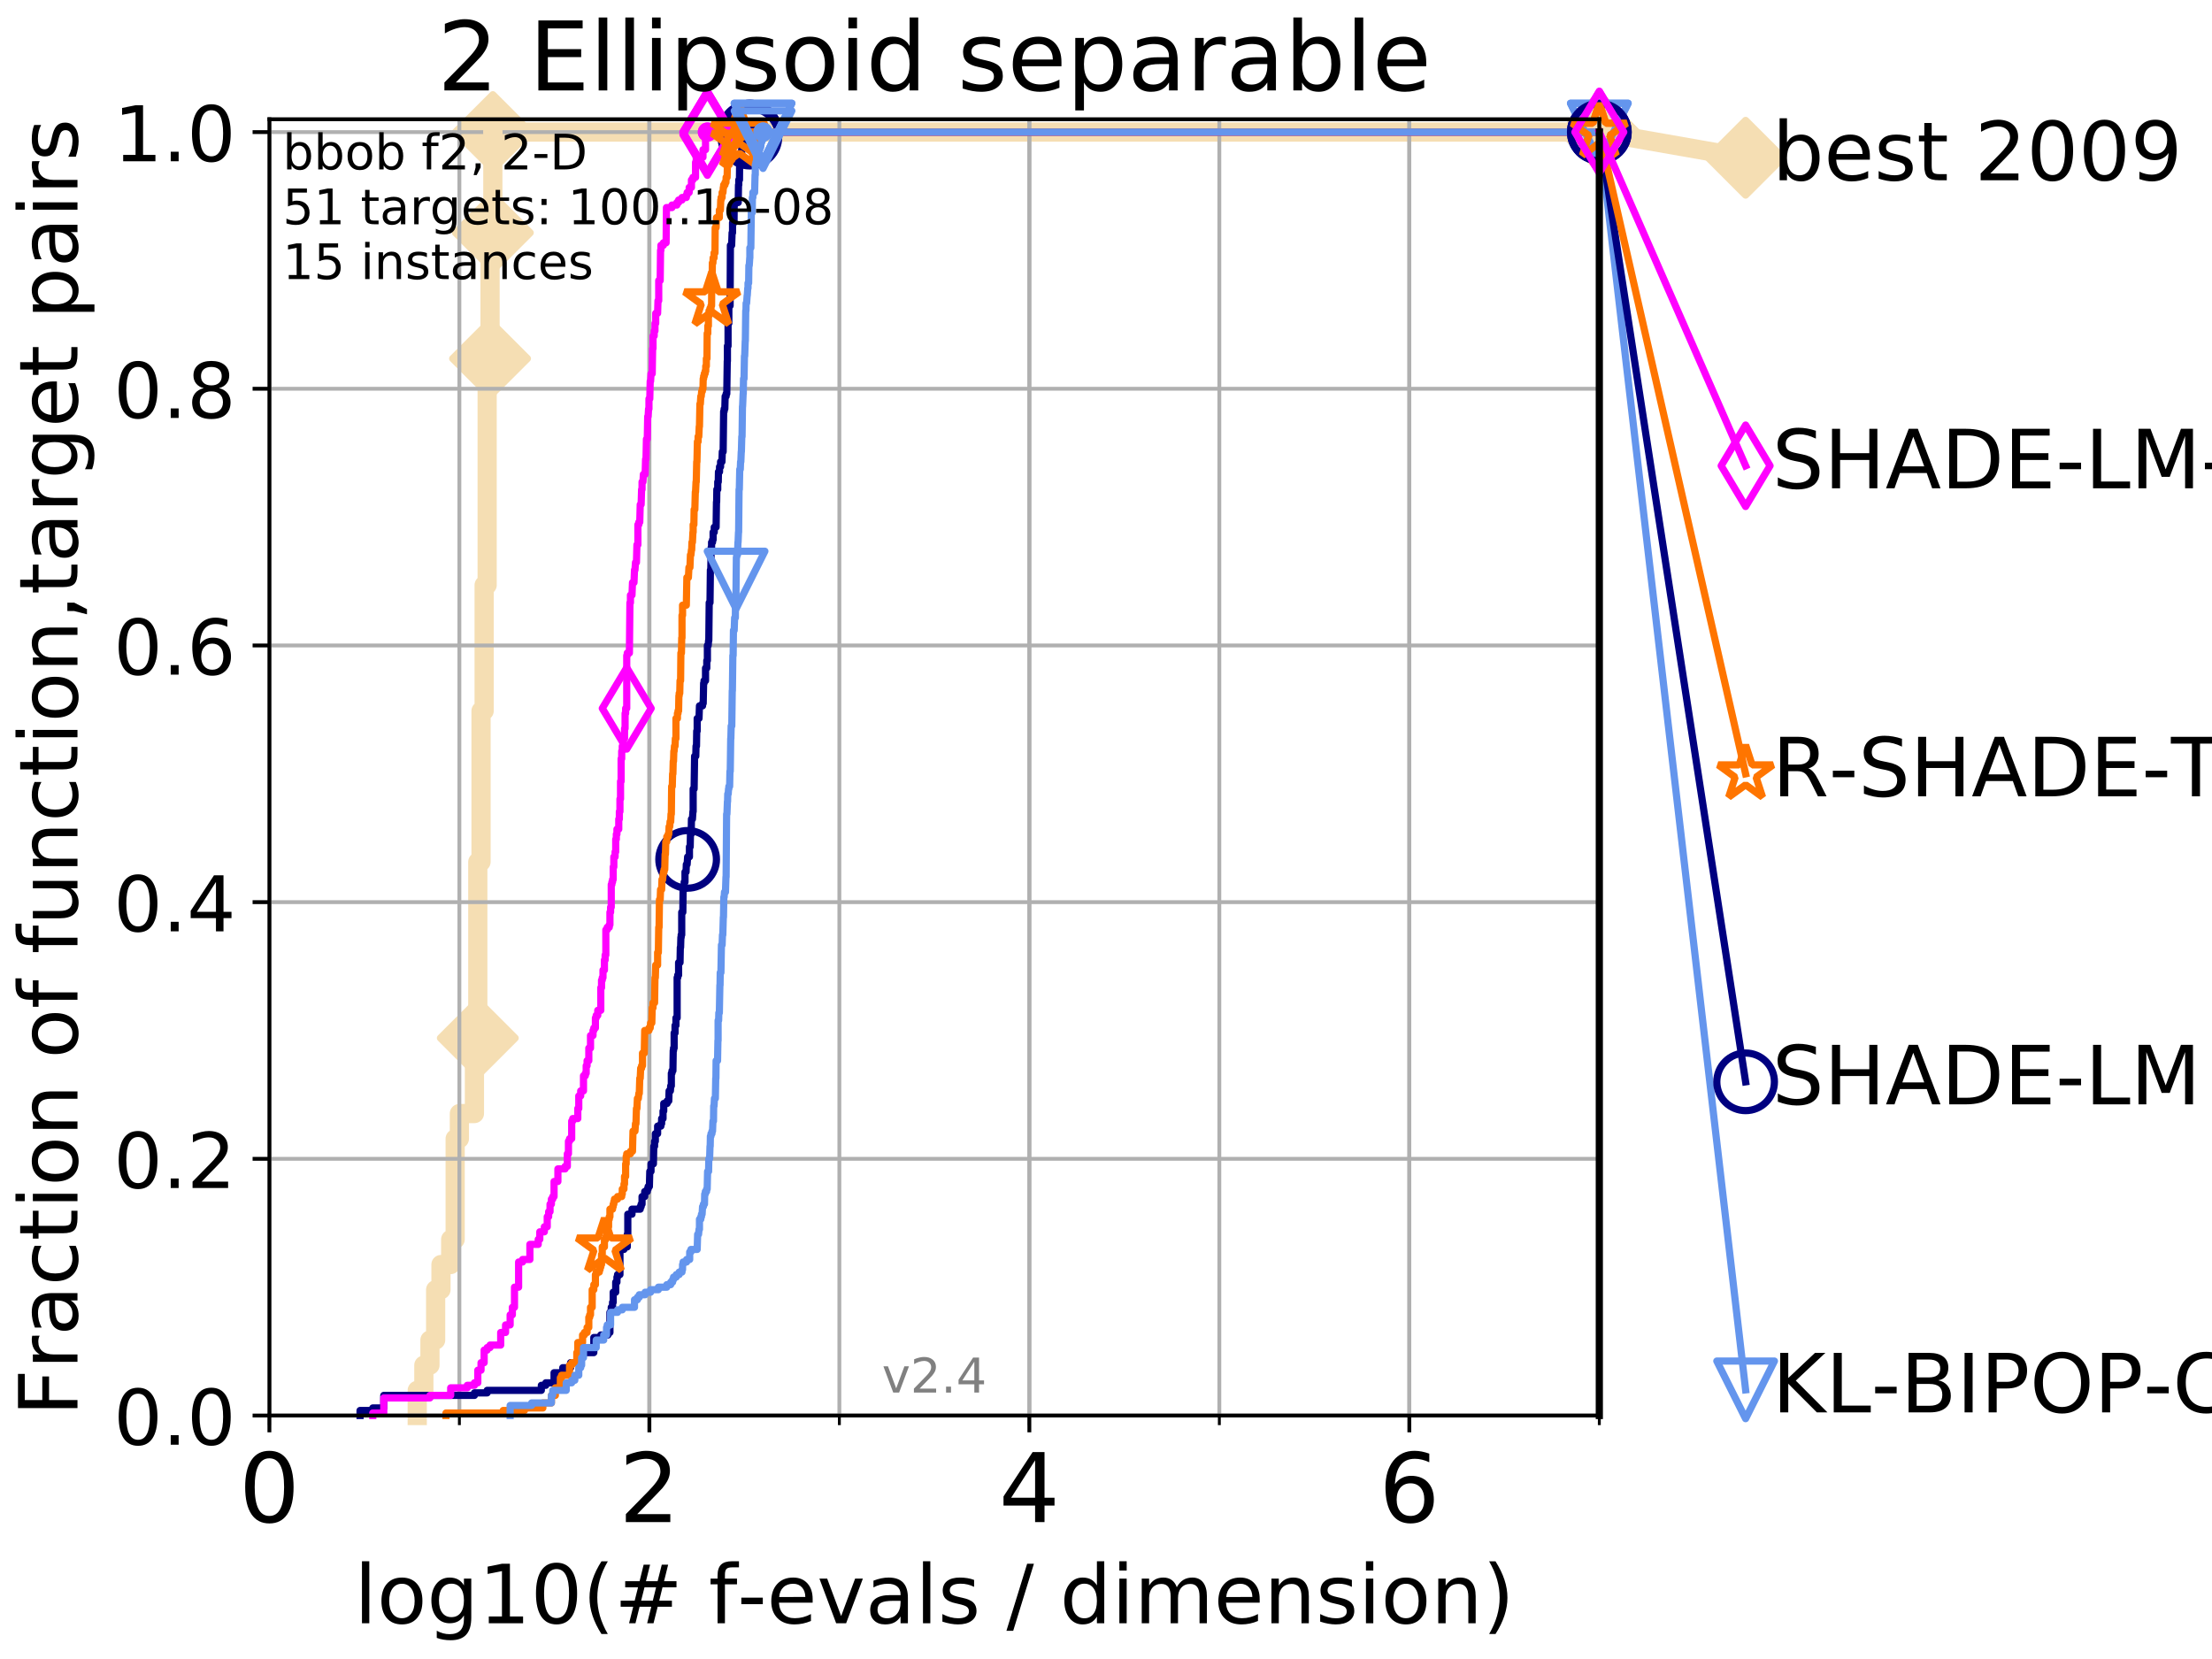 <?xml version="1.0" encoding="utf-8" standalone="no"?>
<!DOCTYPE svg PUBLIC "-//W3C//DTD SVG 1.1//EN"
  "http://www.w3.org/Graphics/SVG/1.1/DTD/svg11.dtd">
<!-- Created with matplotlib (http://matplotlib.org/) -->
<svg height="345.6pt" version="1.1" viewBox="0 0 460.8 345.6" width="460.8pt" xmlns="http://www.w3.org/2000/svg" xmlns:xlink="http://www.w3.org/1999/xlink">
 <defs>
  <style type="text/css">
*{stroke-linecap:butt;stroke-linejoin:round;}
  </style>
 </defs>
 <g id="figure_1">
  <g id="patch_1">
   <path d="M 0 345.6 
L 460.8 345.6 
L 460.8 0 
L 0 0 
z
" style="fill:#ffffff;"/>
  </g>
  <g id="axes_1">
   <g id="patch_2">
    <path d="M 56.12 294.88 
L 333.168 294.88 
L 333.168 24.84 
L 56.12 24.84 
z
" style="fill:#ffffff;"/>
   </g>
   <g id="line2d_1">
    <path d="M 86.918 294.88 
L 86.918 289.638 
L 88.294 289.638 
L 88.294 284.395 
L 89.568 284.395 
L 89.568 279.153 
L 90.753 279.153 
L 90.753 268.668 
L 91.863 268.668 
L 91.863 263.425 
L 93.887 263.425 
L 93.887 258.183 
L 94.817 258.183 
L 94.817 237.213 
L 95.698 237.213 
L 95.698 231.97 
L 98.832 231.97 
L 98.832 216.243 
L 99.534 216.243 
L 99.534 179.546 
L 100.208 179.546 
L 100.208 148.091 
L 100.857 148.091 
L 100.857 121.878 
L 101.482 121.878 
L 101.482 74.696 
L 102.085 74.696 
L 102.085 48.484 
L 102.668 48.484 
L 102.668 27.514 
L 333.168 27.514 
" style="fill:none;stroke:#f5deb3;stroke-linecap:square;stroke-width:4;"/>
   </g>
   <g id="line2d_2">
    <defs>
     <path d="M -0 7.778 
L 7.778 0 
L 0 -7.778 
L -7.778 -0 
z
" id="ma8f0211bdb" style="stroke:#f5deb3;stroke-linejoin:miter;stroke-width:1.5;"/>
    </defs>
    <g>
     <use style="fill:#f5deb3;stroke:#f5deb3;stroke-linejoin:miter;stroke-width:1.5;" x="99.534" xlink:href="#ma8f0211bdb" y="216.243"/>
     <use style="fill:#f5deb3;stroke:#f5deb3;stroke-linejoin:miter;stroke-width:1.5;" x="102.085" xlink:href="#ma8f0211bdb" y="74.696"/>
     <use style="fill:#f5deb3;stroke:#f5deb3;stroke-linejoin:miter;stroke-width:1.5;" x="102.668" xlink:href="#ma8f0211bdb" y="48.484"/>
     <use style="fill:#f5deb3;stroke:#f5deb3;stroke-linejoin:miter;stroke-width:1.5;" x="102.668" xlink:href="#ma8f0211bdb" y="27.514"/>
     <use style="fill:#f5deb3;stroke:#f5deb3;stroke-linejoin:miter;stroke-width:1.5;" x="333.168" xlink:href="#ma8f0211bdb" y="27.514"/>
    </g>
   </g>
   <g id="line2d_3">
    <path style="fill:none;stroke:#f5deb3;stroke-linecap:square;stroke-width:4;"/>
    <g/>
   </g>
   <g id="line2d_4">
    <path d="M 333.168 27.514 
L 363.643 32.861 
" style="fill:none;stroke:#f5deb3;stroke-linecap:square;stroke-width:4;"/>
    <g>
     <use style="fill:#f5deb3;stroke:#f5deb3;stroke-linejoin:miter;stroke-width:1.5;" x="333.168" xlink:href="#ma8f0211bdb" y="27.514"/>
     <use style="fill:#f5deb3;stroke:#f5deb3;stroke-linejoin:miter;stroke-width:1.5;" x="363.643" xlink:href="#ma8f0211bdb" y="32.861"/>
    </g>
   </g>
   <g id="matplotlib.axis_1">
    <g id="xtick_1">
     <g id="line2d_5">
      <path clip-path="url(#p2a12f83fb2)" d="M 56.12 294.88 
L 56.12 24.84 
" style="fill:none;stroke:#b0b0b0;stroke-linecap:square;stroke-width:0.8;"/>
     </g>
     <g id="line2d_6">
      <defs>
       <path d="M 0 0 
L 0 3.5 
" id="m620440d500" style="stroke:#000000;stroke-width:0.8;"/>
      </defs>
      <g>
       <use style="stroke:#000000;stroke-width:0.8;" x="56.12" xlink:href="#m620440d500" y="294.88"/>
      </g>
     </g>
     <g id="text_1">
      <!-- 0 -->
      <defs>
       <path d="M 31.781 66.406 
Q 24.172 66.406 20.328 58.906 
Q 16.5 51.422 16.5 36.375 
Q 16.5 21.391 20.328 13.891 
Q 24.172 6.391 31.781 6.391 
Q 39.453 6.391 43.281 13.891 
Q 47.125 21.391 47.125 36.375 
Q 47.125 51.422 43.281 58.906 
Q 39.453 66.406 31.781 66.406 
z
M 31.781 74.219 
Q 44.047 74.219 50.516 64.516 
Q 56.984 54.828 56.984 36.375 
Q 56.984 17.969 50.516 8.266 
Q 44.047 -1.422 31.781 -1.422 
Q 19.531 -1.422 13.062 8.266 
Q 6.594 17.969 6.594 36.375 
Q 6.594 54.828 13.062 64.516 
Q 19.531 74.219 31.781 74.219 
z
" id="DejaVuSans-30"/>
      </defs>
      <g transform="translate(49.758 317.077)scale(0.2 -0.2)">
       <use xlink:href="#DejaVuSans-30"/>
      </g>
     </g>
    </g>
    <g id="xtick_2">
     <g id="line2d_7">
      <path clip-path="url(#p2a12f83fb2)" d="M 135.277 294.88 
L 135.277 24.84 
" style="fill:none;stroke:#b0b0b0;stroke-linecap:square;stroke-width:0.8;"/>
     </g>
     <g id="line2d_8">
      <g>
       <use style="stroke:#000000;stroke-width:0.8;" x="135.277" xlink:href="#m620440d500" y="294.88"/>
      </g>
     </g>
     <g id="text_2">
      <!-- 2 -->
      <defs>
       <path d="M 19.188 8.297 
L 53.609 8.297 
L 53.609 0 
L 7.328 0 
L 7.328 8.297 
Q 12.938 14.109 22.625 23.891 
Q 32.328 33.688 34.812 36.531 
Q 39.547 41.844 41.422 45.531 
Q 43.312 49.219 43.312 52.781 
Q 43.312 58.594 39.234 62.25 
Q 35.156 65.922 28.609 65.922 
Q 23.969 65.922 18.812 64.312 
Q 13.672 62.703 7.812 59.422 
L 7.812 69.391 
Q 13.766 71.781 18.938 73 
Q 24.125 74.219 28.422 74.219 
Q 39.75 74.219 46.484 68.547 
Q 53.219 62.891 53.219 53.422 
Q 53.219 48.922 51.531 44.891 
Q 49.859 40.875 45.406 35.406 
Q 44.188 33.984 37.641 27.219 
Q 31.109 20.453 19.188 8.297 
z
" id="DejaVuSans-32"/>
      </defs>
      <g transform="translate(128.914 317.077)scale(0.2 -0.2)">
       <use xlink:href="#DejaVuSans-32"/>
      </g>
     </g>
    </g>
    <g id="xtick_3">
     <g id="line2d_9">
      <path clip-path="url(#p2a12f83fb2)" d="M 214.433 294.88 
L 214.433 24.84 
" style="fill:none;stroke:#b0b0b0;stroke-linecap:square;stroke-width:0.8;"/>
     </g>
     <g id="line2d_10">
      <g>
       <use style="stroke:#000000;stroke-width:0.8;" x="214.433" xlink:href="#m620440d500" y="294.88"/>
      </g>
     </g>
     <g id="text_3">
      <!-- 4 -->
      <defs>
       <path d="M 37.797 64.312 
L 12.891 25.391 
L 37.797 25.391 
z
M 35.203 72.906 
L 47.609 72.906 
L 47.609 25.391 
L 58.016 25.391 
L 58.016 17.188 
L 47.609 17.188 
L 47.609 0 
L 37.797 0 
L 37.797 17.188 
L 4.891 17.188 
L 4.891 26.703 
z
" id="DejaVuSans-34"/>
      </defs>
      <g transform="translate(208.071 317.077)scale(0.2 -0.2)">
       <use xlink:href="#DejaVuSans-34"/>
      </g>
     </g>
    </g>
    <g id="xtick_4">
     <g id="line2d_11">
      <path clip-path="url(#p2a12f83fb2)" d="M 293.59 294.88 
L 293.59 24.84 
" style="fill:none;stroke:#b0b0b0;stroke-linecap:square;stroke-width:0.8;"/>
     </g>
     <g id="line2d_12">
      <g>
       <use style="stroke:#000000;stroke-width:0.8;" x="293.59" xlink:href="#m620440d500" y="294.88"/>
      </g>
     </g>
     <g id="text_4">
      <!-- 6 -->
      <defs>
       <path d="M 33.016 40.375 
Q 26.375 40.375 22.484 35.828 
Q 18.609 31.297 18.609 23.391 
Q 18.609 15.531 22.484 10.953 
Q 26.375 6.391 33.016 6.391 
Q 39.656 6.391 43.531 10.953 
Q 47.406 15.531 47.406 23.391 
Q 47.406 31.297 43.531 35.828 
Q 39.656 40.375 33.016 40.375 
z
M 52.594 71.297 
L 52.594 62.312 
Q 48.875 64.062 45.094 64.984 
Q 41.312 65.922 37.594 65.922 
Q 27.828 65.922 22.672 59.328 
Q 17.531 52.734 16.797 39.406 
Q 19.672 43.656 24.016 45.922 
Q 28.375 48.188 33.594 48.188 
Q 44.578 48.188 50.953 41.516 
Q 57.328 34.859 57.328 23.391 
Q 57.328 12.156 50.688 5.359 
Q 44.047 -1.422 33.016 -1.422 
Q 20.359 -1.422 13.672 8.266 
Q 6.984 17.969 6.984 36.375 
Q 6.984 53.656 15.188 63.938 
Q 23.391 74.219 37.203 74.219 
Q 40.922 74.219 44.703 73.484 
Q 48.484 72.75 52.594 71.297 
z
" id="DejaVuSans-36"/>
      </defs>
      <g transform="translate(287.227 317.077)scale(0.2 -0.2)">
       <use xlink:href="#DejaVuSans-36"/>
      </g>
     </g>
    </g>
    <g id="xtick_5">
     <g id="line2d_13">
      <path clip-path="url(#p2a12f83fb2)" d="M 56.12 294.88 
L 56.12 24.84 
" style="fill:none;stroke:#b0b0b0;stroke-linecap:square;stroke-width:0.8;"/>
     </g>
     <g id="line2d_14">
      <defs>
       <path d="M 0 0 
L 0 2 
" id="mc9b7ac757c" style="stroke:#000000;stroke-width:0.6;"/>
      </defs>
      <g>
       <use style="stroke:#000000;stroke-width:0.6;" x="56.12" xlink:href="#mc9b7ac757c" y="294.88"/>
      </g>
     </g>
    </g>
    <g id="xtick_6">
     <g id="line2d_15">
      <path clip-path="url(#p2a12f83fb2)" d="M 95.698 294.88 
L 95.698 24.84 
" style="fill:none;stroke:#b0b0b0;stroke-linecap:square;stroke-width:0.8;"/>
     </g>
     <g id="line2d_16">
      <g>
       <use style="stroke:#000000;stroke-width:0.6;" x="95.698" xlink:href="#mc9b7ac757c" y="294.88"/>
      </g>
     </g>
    </g>
    <g id="xtick_7">
     <g id="line2d_17">
      <path clip-path="url(#p2a12f83fb2)" d="M 135.277 294.88 
L 135.277 24.84 
" style="fill:none;stroke:#b0b0b0;stroke-linecap:square;stroke-width:0.8;"/>
     </g>
     <g id="line2d_18">
      <g>
       <use style="stroke:#000000;stroke-width:0.6;" x="135.277" xlink:href="#mc9b7ac757c" y="294.88"/>
      </g>
     </g>
    </g>
    <g id="xtick_8">
     <g id="line2d_19">
      <path clip-path="url(#p2a12f83fb2)" d="M 174.855 294.88 
L 174.855 24.84 
" style="fill:none;stroke:#b0b0b0;stroke-linecap:square;stroke-width:0.8;"/>
     </g>
     <g id="line2d_20">
      <g>
       <use style="stroke:#000000;stroke-width:0.6;" x="174.855" xlink:href="#mc9b7ac757c" y="294.88"/>
      </g>
     </g>
    </g>
    <g id="xtick_9">
     <g id="line2d_21">
      <path clip-path="url(#p2a12f83fb2)" d="M 214.433 294.88 
L 214.433 24.84 
" style="fill:none;stroke:#b0b0b0;stroke-linecap:square;stroke-width:0.8;"/>
     </g>
     <g id="line2d_22">
      <g>
       <use style="stroke:#000000;stroke-width:0.6;" x="214.433" xlink:href="#mc9b7ac757c" y="294.88"/>
      </g>
     </g>
    </g>
    <g id="xtick_10">
     <g id="line2d_23">
      <path clip-path="url(#p2a12f83fb2)" d="M 254.011 294.88 
L 254.011 24.84 
" style="fill:none;stroke:#b0b0b0;stroke-linecap:square;stroke-width:0.8;"/>
     </g>
     <g id="line2d_24">
      <g>
       <use style="stroke:#000000;stroke-width:0.6;" x="254.011" xlink:href="#mc9b7ac757c" y="294.88"/>
      </g>
     </g>
    </g>
    <g id="xtick_11">
     <g id="line2d_25">
      <path clip-path="url(#p2a12f83fb2)" d="M 293.59 294.88 
L 293.59 24.84 
" style="fill:none;stroke:#b0b0b0;stroke-linecap:square;stroke-width:0.8;"/>
     </g>
     <g id="line2d_26">
      <g>
       <use style="stroke:#000000;stroke-width:0.6;" x="293.59" xlink:href="#mc9b7ac757c" y="294.88"/>
      </g>
     </g>
    </g>
    <g id="xtick_12">
     <g id="line2d_27">
      <path clip-path="url(#p2a12f83fb2)" d="M 333.168 294.88 
L 333.168 24.84 
" style="fill:none;stroke:#b0b0b0;stroke-linecap:square;stroke-width:0.8;"/>
     </g>
     <g id="line2d_28">
      <g>
       <use style="stroke:#000000;stroke-width:0.6;" x="333.168" xlink:href="#mc9b7ac757c" y="294.88"/>
      </g>
     </g>
    </g>
    <g id="text_5">
     <!-- log10(# f-evals / dimension) -->
     <defs>
      <path d="M 9.422 75.984 
L 18.406 75.984 
L 18.406 0 
L 9.422 0 
z
" id="DejaVuSans-6c"/>
      <path d="M 30.609 48.391 
Q 23.391 48.391 19.188 42.75 
Q 14.984 37.109 14.984 27.297 
Q 14.984 17.484 19.156 11.844 
Q 23.344 6.203 30.609 6.203 
Q 37.797 6.203 41.984 11.859 
Q 46.188 17.531 46.188 27.297 
Q 46.188 37.016 41.984 42.703 
Q 37.797 48.391 30.609 48.391 
z
M 30.609 56 
Q 42.328 56 49.016 48.375 
Q 55.719 40.766 55.719 27.297 
Q 55.719 13.875 49.016 6.219 
Q 42.328 -1.422 30.609 -1.422 
Q 18.844 -1.422 12.172 6.219 
Q 5.516 13.875 5.516 27.297 
Q 5.516 40.766 12.172 48.375 
Q 18.844 56 30.609 56 
z
" id="DejaVuSans-6f"/>
      <path d="M 45.406 27.984 
Q 45.406 37.75 41.375 43.109 
Q 37.359 48.484 30.078 48.484 
Q 22.859 48.484 18.828 43.109 
Q 14.797 37.75 14.797 27.984 
Q 14.797 18.266 18.828 12.891 
Q 22.859 7.516 30.078 7.516 
Q 37.359 7.516 41.375 12.891 
Q 45.406 18.266 45.406 27.984 
z
M 54.391 6.781 
Q 54.391 -7.172 48.188 -13.984 
Q 42 -20.797 29.203 -20.797 
Q 24.469 -20.797 20.266 -20.094 
Q 16.062 -19.391 12.109 -17.922 
L 12.109 -9.188 
Q 16.062 -11.328 19.922 -12.344 
Q 23.781 -13.375 27.781 -13.375 
Q 36.625 -13.375 41.016 -8.766 
Q 45.406 -4.156 45.406 5.172 
L 45.406 9.625 
Q 42.625 4.781 38.281 2.391 
Q 33.938 0 27.875 0 
Q 17.828 0 11.672 7.656 
Q 5.516 15.328 5.516 27.984 
Q 5.516 40.672 11.672 48.328 
Q 17.828 56 27.875 56 
Q 33.938 56 38.281 53.609 
Q 42.625 51.219 45.406 46.391 
L 45.406 54.688 
L 54.391 54.688 
z
" id="DejaVuSans-67"/>
      <path d="M 12.406 8.297 
L 28.516 8.297 
L 28.516 63.922 
L 10.984 60.406 
L 10.984 69.391 
L 28.422 72.906 
L 38.281 72.906 
L 38.281 8.297 
L 54.391 8.297 
L 54.391 0 
L 12.406 0 
z
" id="DejaVuSans-31"/>
      <path d="M 31 75.875 
Q 24.469 64.656 21.281 53.656 
Q 18.109 42.672 18.109 31.391 
Q 18.109 20.125 21.312 9.062 
Q 24.516 -2 31 -13.188 
L 23.188 -13.188 
Q 15.875 -1.703 12.234 9.375 
Q 8.594 20.453 8.594 31.391 
Q 8.594 42.281 12.203 53.312 
Q 15.828 64.359 23.188 75.875 
z
" id="DejaVuSans-28"/>
      <path d="M 51.125 44 
L 36.922 44 
L 32.812 27.688 
L 47.125 27.688 
z
M 43.797 71.781 
L 38.719 51.516 
L 52.984 51.516 
L 58.109 71.781 
L 65.922 71.781 
L 60.891 51.516 
L 76.125 51.516 
L 76.125 44 
L 58.984 44 
L 54.984 27.688 
L 70.516 27.688 
L 70.516 20.219 
L 53.078 20.219 
L 48 0 
L 40.188 0 
L 45.219 20.219 
L 30.906 20.219 
L 25.875 0 
L 18.016 0 
L 23.094 20.219 
L 7.719 20.219 
L 7.719 27.688 
L 24.906 27.688 
L 29 44 
L 13.281 44 
L 13.281 51.516 
L 30.906 51.516 
L 35.891 71.781 
z
" id="DejaVuSans-23"/>
      <path id="DejaVuSans-20"/>
      <path d="M 37.109 75.984 
L 37.109 68.5 
L 28.516 68.5 
Q 23.688 68.5 21.797 66.547 
Q 19.922 64.594 19.922 59.516 
L 19.922 54.688 
L 34.719 54.688 
L 34.719 47.703 
L 19.922 47.703 
L 19.922 0 
L 10.891 0 
L 10.891 47.703 
L 2.297 47.703 
L 2.297 54.688 
L 10.891 54.688 
L 10.891 58.5 
Q 10.891 67.625 15.141 71.797 
Q 19.391 75.984 28.609 75.984 
z
" id="DejaVuSans-66"/>
      <path d="M 4.891 31.391 
L 31.203 31.391 
L 31.203 23.391 
L 4.891 23.391 
z
" id="DejaVuSans-2d"/>
      <path d="M 56.203 29.594 
L 56.203 25.203 
L 14.891 25.203 
Q 15.484 15.922 20.484 11.062 
Q 25.484 6.203 34.422 6.203 
Q 39.594 6.203 44.453 7.469 
Q 49.312 8.734 54.109 11.281 
L 54.109 2.781 
Q 49.266 0.734 44.188 -0.344 
Q 39.109 -1.422 33.891 -1.422 
Q 20.797 -1.422 13.156 6.188 
Q 5.516 13.812 5.516 26.812 
Q 5.516 40.234 12.766 48.109 
Q 20.016 56 32.328 56 
Q 43.359 56 49.781 48.891 
Q 56.203 41.797 56.203 29.594 
z
M 47.219 32.234 
Q 47.125 39.594 43.094 43.984 
Q 39.062 48.391 32.422 48.391 
Q 24.906 48.391 20.391 44.141 
Q 15.875 39.891 15.188 32.172 
z
" id="DejaVuSans-65"/>
      <path d="M 2.984 54.688 
L 12.5 54.688 
L 29.594 8.797 
L 46.688 54.688 
L 56.203 54.688 
L 35.688 0 
L 23.484 0 
z
" id="DejaVuSans-76"/>
      <path d="M 34.281 27.484 
Q 23.391 27.484 19.188 25 
Q 14.984 22.516 14.984 16.5 
Q 14.984 11.719 18.141 8.906 
Q 21.297 6.109 26.703 6.109 
Q 34.188 6.109 38.703 11.406 
Q 43.219 16.703 43.219 25.484 
L 43.219 27.484 
z
M 52.203 31.203 
L 52.203 0 
L 43.219 0 
L 43.219 8.297 
Q 40.141 3.328 35.547 0.953 
Q 30.953 -1.422 24.312 -1.422 
Q 15.922 -1.422 10.953 3.297 
Q 6 8.016 6 15.922 
Q 6 25.141 12.172 29.828 
Q 18.359 34.516 30.609 34.516 
L 43.219 34.516 
L 43.219 35.406 
Q 43.219 41.609 39.141 45 
Q 35.062 48.391 27.688 48.391 
Q 23 48.391 18.547 47.266 
Q 14.109 46.141 10.016 43.891 
L 10.016 52.203 
Q 14.938 54.109 19.578 55.047 
Q 24.219 56 28.609 56 
Q 40.484 56 46.344 49.844 
Q 52.203 43.703 52.203 31.203 
z
" id="DejaVuSans-61"/>
      <path d="M 44.281 53.078 
L 44.281 44.578 
Q 40.484 46.531 36.375 47.5 
Q 32.281 48.484 27.875 48.484 
Q 21.188 48.484 17.844 46.438 
Q 14.5 44.391 14.5 40.281 
Q 14.5 37.156 16.891 35.375 
Q 19.281 33.594 26.516 31.984 
L 29.594 31.297 
Q 39.156 29.25 43.188 25.516 
Q 47.219 21.781 47.219 15.094 
Q 47.219 7.469 41.188 3.016 
Q 35.156 -1.422 24.609 -1.422 
Q 20.219 -1.422 15.453 -0.562 
Q 10.688 0.297 5.422 2 
L 5.422 11.281 
Q 10.406 8.688 15.234 7.391 
Q 20.062 6.109 24.812 6.109 
Q 31.156 6.109 34.562 8.281 
Q 37.984 10.453 37.984 14.406 
Q 37.984 18.062 35.516 20.016 
Q 33.062 21.969 24.703 23.781 
L 21.578 24.516 
Q 13.234 26.266 9.516 29.906 
Q 5.812 33.547 5.812 39.891 
Q 5.812 47.609 11.281 51.797 
Q 16.75 56 26.812 56 
Q 31.781 56 36.172 55.266 
Q 40.578 54.547 44.281 53.078 
z
" id="DejaVuSans-73"/>
      <path d="M 25.391 72.906 
L 33.688 72.906 
L 8.297 -9.281 
L 0 -9.281 
z
" id="DejaVuSans-2f"/>
      <path d="M 45.406 46.391 
L 45.406 75.984 
L 54.391 75.984 
L 54.391 0 
L 45.406 0 
L 45.406 8.203 
Q 42.578 3.328 38.25 0.953 
Q 33.938 -1.422 27.875 -1.422 
Q 17.969 -1.422 11.734 6.484 
Q 5.516 14.406 5.516 27.297 
Q 5.516 40.188 11.734 48.094 
Q 17.969 56 27.875 56 
Q 33.938 56 38.25 53.625 
Q 42.578 51.266 45.406 46.391 
z
M 14.797 27.297 
Q 14.797 17.391 18.875 11.75 
Q 22.953 6.109 30.078 6.109 
Q 37.203 6.109 41.297 11.75 
Q 45.406 17.391 45.406 27.297 
Q 45.406 37.203 41.297 42.844 
Q 37.203 48.484 30.078 48.484 
Q 22.953 48.484 18.875 42.844 
Q 14.797 37.203 14.797 27.297 
z
" id="DejaVuSans-64"/>
      <path d="M 9.422 54.688 
L 18.406 54.688 
L 18.406 0 
L 9.422 0 
z
M 9.422 75.984 
L 18.406 75.984 
L 18.406 64.594 
L 9.422 64.594 
z
" id="DejaVuSans-69"/>
      <path d="M 52 44.188 
Q 55.375 50.25 60.062 53.125 
Q 64.75 56 71.094 56 
Q 79.641 56 84.281 50.016 
Q 88.922 44.047 88.922 33.016 
L 88.922 0 
L 79.891 0 
L 79.891 32.719 
Q 79.891 40.578 77.094 44.375 
Q 74.312 48.188 68.609 48.188 
Q 61.625 48.188 57.562 43.547 
Q 53.516 38.922 53.516 30.906 
L 53.516 0 
L 44.484 0 
L 44.484 32.719 
Q 44.484 40.625 41.703 44.406 
Q 38.922 48.188 33.109 48.188 
Q 26.219 48.188 22.156 43.531 
Q 18.109 38.875 18.109 30.906 
L 18.109 0 
L 9.078 0 
L 9.078 54.688 
L 18.109 54.688 
L 18.109 46.188 
Q 21.188 51.219 25.484 53.609 
Q 29.781 56 35.688 56 
Q 41.656 56 45.828 52.969 
Q 50 49.953 52 44.188 
z
" id="DejaVuSans-6d"/>
      <path d="M 54.891 33.016 
L 54.891 0 
L 45.906 0 
L 45.906 32.719 
Q 45.906 40.484 42.875 44.328 
Q 39.844 48.188 33.797 48.188 
Q 26.516 48.188 22.312 43.547 
Q 18.109 38.922 18.109 30.906 
L 18.109 0 
L 9.078 0 
L 9.078 54.688 
L 18.109 54.688 
L 18.109 46.188 
Q 21.344 51.125 25.703 53.562 
Q 30.078 56 35.797 56 
Q 45.219 56 50.047 50.172 
Q 54.891 44.344 54.891 33.016 
z
" id="DejaVuSans-6e"/>
      <path d="M 8.016 75.875 
L 15.828 75.875 
Q 23.141 64.359 26.781 53.312 
Q 30.422 42.281 30.422 31.391 
Q 30.422 20.453 26.781 9.375 
Q 23.141 -1.703 15.828 -13.188 
L 8.016 -13.188 
Q 14.5 -2 17.703 9.062 
Q 20.906 20.125 20.906 31.391 
Q 20.906 42.672 17.703 53.656 
Q 14.5 64.656 8.016 75.875 
z
" id="DejaVuSans-29"/>
     </defs>
     <g transform="translate(73.803 338.154)scale(0.17 -0.17)">
      <use xlink:href="#DejaVuSans-6c"/>
      <use x="27.783" xlink:href="#DejaVuSans-6f"/>
      <use x="88.965" xlink:href="#DejaVuSans-67"/>
      <use x="152.441" xlink:href="#DejaVuSans-31"/>
      <use x="216.064" xlink:href="#DejaVuSans-30"/>
      <use x="279.688" xlink:href="#DejaVuSans-28"/>
      <use x="318.701" xlink:href="#DejaVuSans-23"/>
      <use x="402.49" xlink:href="#DejaVuSans-20"/>
      <use x="434.277" xlink:href="#DejaVuSans-66"/>
      <use x="469.404" xlink:href="#DejaVuSans-2d"/>
      <use x="505.488" xlink:href="#DejaVuSans-65"/>
      <use x="567.012" xlink:href="#DejaVuSans-76"/>
      <use x="626.191" xlink:href="#DejaVuSans-61"/>
      <use x="687.471" xlink:href="#DejaVuSans-6c"/>
      <use x="715.254" xlink:href="#DejaVuSans-73"/>
      <use x="767.354" xlink:href="#DejaVuSans-20"/>
      <use x="799.141" xlink:href="#DejaVuSans-2f"/>
      <use x="832.832" xlink:href="#DejaVuSans-20"/>
      <use x="864.619" xlink:href="#DejaVuSans-64"/>
      <use x="928.096" xlink:href="#DejaVuSans-69"/>
      <use x="955.879" xlink:href="#DejaVuSans-6d"/>
      <use x="1053.291" xlink:href="#DejaVuSans-65"/>
      <use x="1114.814" xlink:href="#DejaVuSans-6e"/>
      <use x="1178.193" xlink:href="#DejaVuSans-73"/>
      <use x="1230.293" xlink:href="#DejaVuSans-69"/>
      <use x="1258.076" xlink:href="#DejaVuSans-6f"/>
      <use x="1319.258" xlink:href="#DejaVuSans-6e"/>
      <use x="1382.637" xlink:href="#DejaVuSans-29"/>
     </g>
    </g>
   </g>
   <g id="matplotlib.axis_2">
    <g id="ytick_1">
     <g id="line2d_29">
      <path clip-path="url(#p2a12f83fb2)" d="M 56.12 294.88 
L 333.168 294.88 
" style="fill:none;stroke:#b0b0b0;stroke-linecap:square;stroke-width:0.8;"/>
     </g>
     <g id="line2d_30">
      <defs>
       <path d="M 0 0 
L -3.5 0 
" id="mf66747fc57" style="stroke:#000000;stroke-width:0.8;"/>
      </defs>
      <g>
       <use style="stroke:#000000;stroke-width:0.8;" x="56.12" xlink:href="#mf66747fc57" y="294.88"/>
      </g>
     </g>
     <g id="text_6">
      <!-- 0.0 -->
      <defs>
       <path d="M 10.688 12.406 
L 21 12.406 
L 21 0 
L 10.688 0 
z
" id="DejaVuSans-2e"/>
      </defs>
      <g transform="translate(23.675 300.959)scale(0.16 -0.16)">
       <use xlink:href="#DejaVuSans-30"/>
       <use x="63.623" xlink:href="#DejaVuSans-2e"/>
       <use x="95.41" xlink:href="#DejaVuSans-30"/>
      </g>
     </g>
    </g>
    <g id="ytick_2">
     <g id="line2d_31">
      <path clip-path="url(#p2a12f83fb2)" d="M 56.12 241.407 
L 333.168 241.407 
" style="fill:none;stroke:#b0b0b0;stroke-linecap:square;stroke-width:0.8;"/>
     </g>
     <g id="line2d_32">
      <g>
       <use style="stroke:#000000;stroke-width:0.8;" x="56.12" xlink:href="#mf66747fc57" y="241.407"/>
      </g>
     </g>
     <g id="text_7">
      <!-- 0.2 -->
      <g transform="translate(23.675 247.485)scale(0.16 -0.16)">
       <use xlink:href="#DejaVuSans-30"/>
       <use x="63.623" xlink:href="#DejaVuSans-2e"/>
       <use x="95.41" xlink:href="#DejaVuSans-32"/>
      </g>
     </g>
    </g>
    <g id="ytick_3">
     <g id="line2d_33">
      <path clip-path="url(#p2a12f83fb2)" d="M 56.12 187.933 
L 333.168 187.933 
" style="fill:none;stroke:#b0b0b0;stroke-linecap:square;stroke-width:0.8;"/>
     </g>
     <g id="line2d_34">
      <g>
       <use style="stroke:#000000;stroke-width:0.8;" x="56.12" xlink:href="#mf66747fc57" y="187.933"/>
      </g>
     </g>
     <g id="text_8">
      <!-- 0.4 -->
      <g transform="translate(23.675 194.012)scale(0.16 -0.16)">
       <use xlink:href="#DejaVuSans-30"/>
       <use x="63.623" xlink:href="#DejaVuSans-2e"/>
       <use x="95.41" xlink:href="#DejaVuSans-34"/>
      </g>
     </g>
    </g>
    <g id="ytick_4">
     <g id="line2d_35">
      <path clip-path="url(#p2a12f83fb2)" d="M 56.12 134.46 
L 333.168 134.46 
" style="fill:none;stroke:#b0b0b0;stroke-linecap:square;stroke-width:0.8;"/>
     </g>
     <g id="line2d_36">
      <g>
       <use style="stroke:#000000;stroke-width:0.8;" x="56.12" xlink:href="#mf66747fc57" y="134.46"/>
      </g>
     </g>
     <g id="text_9">
      <!-- 0.6 -->
      <g transform="translate(23.675 140.539)scale(0.16 -0.16)">
       <use xlink:href="#DejaVuSans-30"/>
       <use x="63.623" xlink:href="#DejaVuSans-2e"/>
       <use x="95.41" xlink:href="#DejaVuSans-36"/>
      </g>
     </g>
    </g>
    <g id="ytick_5">
     <g id="line2d_37">
      <path clip-path="url(#p2a12f83fb2)" d="M 56.12 80.987 
L 333.168 80.987 
" style="fill:none;stroke:#b0b0b0;stroke-linecap:square;stroke-width:0.8;"/>
     </g>
     <g id="line2d_38">
      <g>
       <use style="stroke:#000000;stroke-width:0.8;" x="56.12" xlink:href="#mf66747fc57" y="80.987"/>
      </g>
     </g>
     <g id="text_10">
      <!-- 0.8 -->
      <defs>
       <path d="M 31.781 34.625 
Q 24.75 34.625 20.719 30.859 
Q 16.703 27.094 16.703 20.516 
Q 16.703 13.922 20.719 10.156 
Q 24.75 6.391 31.781 6.391 
Q 38.812 6.391 42.859 10.172 
Q 46.922 13.969 46.922 20.516 
Q 46.922 27.094 42.891 30.859 
Q 38.875 34.625 31.781 34.625 
z
M 21.922 38.812 
Q 15.578 40.375 12.031 44.719 
Q 8.5 49.078 8.5 55.328 
Q 8.5 64.062 14.719 69.141 
Q 20.953 74.219 31.781 74.219 
Q 42.672 74.219 48.875 69.141 
Q 55.078 64.062 55.078 55.328 
Q 55.078 49.078 51.531 44.719 
Q 48 40.375 41.703 38.812 
Q 48.828 37.156 52.797 32.312 
Q 56.781 27.484 56.781 20.516 
Q 56.781 9.906 50.312 4.234 
Q 43.844 -1.422 31.781 -1.422 
Q 19.734 -1.422 13.25 4.234 
Q 6.781 9.906 6.781 20.516 
Q 6.781 27.484 10.781 32.312 
Q 14.797 37.156 21.922 38.812 
z
M 18.312 54.391 
Q 18.312 48.734 21.844 45.562 
Q 25.391 42.391 31.781 42.391 
Q 38.141 42.391 41.719 45.562 
Q 45.312 48.734 45.312 54.391 
Q 45.312 60.062 41.719 63.234 
Q 38.141 66.406 31.781 66.406 
Q 25.391 66.406 21.844 63.234 
Q 18.312 60.062 18.312 54.391 
z
" id="DejaVuSans-38"/>
      </defs>
      <g transform="translate(23.675 87.066)scale(0.16 -0.16)">
       <use xlink:href="#DejaVuSans-30"/>
       <use x="63.623" xlink:href="#DejaVuSans-2e"/>
       <use x="95.41" xlink:href="#DejaVuSans-38"/>
      </g>
     </g>
    </g>
    <g id="ytick_6">
     <g id="line2d_39">
      <path clip-path="url(#p2a12f83fb2)" d="M 56.12 27.514 
L 333.168 27.514 
" style="fill:none;stroke:#b0b0b0;stroke-linecap:square;stroke-width:0.8;"/>
     </g>
     <g id="line2d_40">
      <g>
       <use style="stroke:#000000;stroke-width:0.8;" x="56.12" xlink:href="#mf66747fc57" y="27.514"/>
      </g>
     </g>
     <g id="text_11">
      <!-- 1.0 -->
      <g transform="translate(23.675 33.592)scale(0.16 -0.16)">
       <use xlink:href="#DejaVuSans-31"/>
       <use x="63.623" xlink:href="#DejaVuSans-2e"/>
       <use x="95.41" xlink:href="#DejaVuSans-30"/>
      </g>
     </g>
    </g>
    <g id="text_12">
     <!-- Fraction of function,target pairs -->
     <defs>
      <path d="M 9.812 72.906 
L 51.703 72.906 
L 51.703 64.594 
L 19.672 64.594 
L 19.672 43.109 
L 48.578 43.109 
L 48.578 34.812 
L 19.672 34.812 
L 19.672 0 
L 9.812 0 
z
" id="DejaVuSans-46"/>
      <path d="M 41.109 46.297 
Q 39.594 47.172 37.812 47.578 
Q 36.031 48 33.891 48 
Q 26.266 48 22.188 43.047 
Q 18.109 38.094 18.109 28.812 
L 18.109 0 
L 9.078 0 
L 9.078 54.688 
L 18.109 54.688 
L 18.109 46.188 
Q 20.953 51.172 25.484 53.578 
Q 30.031 56 36.531 56 
Q 37.453 56 38.578 55.875 
Q 39.703 55.766 41.062 55.516 
z
" id="DejaVuSans-72"/>
      <path d="M 48.781 52.594 
L 48.781 44.188 
Q 44.969 46.297 41.141 47.344 
Q 37.312 48.391 33.406 48.391 
Q 24.656 48.391 19.812 42.844 
Q 14.984 37.312 14.984 27.297 
Q 14.984 17.281 19.812 11.734 
Q 24.656 6.203 33.406 6.203 
Q 37.312 6.203 41.141 7.25 
Q 44.969 8.297 48.781 10.406 
L 48.781 2.094 
Q 45.016 0.344 40.984 -0.531 
Q 36.969 -1.422 32.422 -1.422 
Q 20.062 -1.422 12.781 6.344 
Q 5.516 14.109 5.516 27.297 
Q 5.516 40.672 12.859 48.328 
Q 20.219 56 33.016 56 
Q 37.156 56 41.109 55.141 
Q 45.062 54.297 48.781 52.594 
z
" id="DejaVuSans-63"/>
      <path d="M 18.312 70.219 
L 18.312 54.688 
L 36.812 54.688 
L 36.812 47.703 
L 18.312 47.703 
L 18.312 18.016 
Q 18.312 11.328 20.141 9.422 
Q 21.969 7.516 27.594 7.516 
L 36.812 7.516 
L 36.812 0 
L 27.594 0 
Q 17.188 0 13.234 3.875 
Q 9.281 7.766 9.281 18.016 
L 9.281 47.703 
L 2.688 47.703 
L 2.688 54.688 
L 9.281 54.688 
L 9.281 70.219 
z
" id="DejaVuSans-74"/>
      <path d="M 8.5 21.578 
L 8.5 54.688 
L 17.484 54.688 
L 17.484 21.922 
Q 17.484 14.156 20.5 10.266 
Q 23.531 6.391 29.594 6.391 
Q 36.859 6.391 41.078 11.031 
Q 45.312 15.672 45.312 23.688 
L 45.312 54.688 
L 54.297 54.688 
L 54.297 0 
L 45.312 0 
L 45.312 8.406 
Q 42.047 3.422 37.719 1 
Q 33.406 -1.422 27.688 -1.422 
Q 18.266 -1.422 13.375 4.438 
Q 8.5 10.297 8.5 21.578 
z
M 31.109 56 
z
" id="DejaVuSans-75"/>
      <path d="M 11.719 12.406 
L 22.016 12.406 
L 22.016 4 
L 14.016 -11.625 
L 7.719 -11.625 
L 11.719 4 
z
" id="DejaVuSans-2c"/>
      <path d="M 18.109 8.203 
L 18.109 -20.797 
L 9.078 -20.797 
L 9.078 54.688 
L 18.109 54.688 
L 18.109 46.391 
Q 20.953 51.266 25.266 53.625 
Q 29.594 56 35.594 56 
Q 45.562 56 51.781 48.094 
Q 58.016 40.188 58.016 27.297 
Q 58.016 14.406 51.781 6.484 
Q 45.562 -1.422 35.594 -1.422 
Q 29.594 -1.422 25.266 0.953 
Q 20.953 3.328 18.109 8.203 
z
M 48.688 27.297 
Q 48.688 37.203 44.609 42.844 
Q 40.531 48.484 33.406 48.484 
Q 26.266 48.484 22.188 42.844 
Q 18.109 37.203 18.109 27.297 
Q 18.109 17.391 22.188 11.75 
Q 26.266 6.109 33.406 6.109 
Q 40.531 6.109 44.609 11.75 
Q 48.688 17.391 48.688 27.297 
z
" id="DejaVuSans-70"/>
     </defs>
     <g transform="translate(16.14 294.999)rotate(-90)scale(0.17 -0.17)">
      <use xlink:href="#DejaVuSans-46"/>
      <use x="57.41" xlink:href="#DejaVuSans-72"/>
      <use x="98.523" xlink:href="#DejaVuSans-61"/>
      <use x="159.803" xlink:href="#DejaVuSans-63"/>
      <use x="214.783" xlink:href="#DejaVuSans-74"/>
      <use x="253.992" xlink:href="#DejaVuSans-69"/>
      <use x="281.775" xlink:href="#DejaVuSans-6f"/>
      <use x="342.957" xlink:href="#DejaVuSans-6e"/>
      <use x="406.336" xlink:href="#DejaVuSans-20"/>
      <use x="438.123" xlink:href="#DejaVuSans-6f"/>
      <use x="499.305" xlink:href="#DejaVuSans-66"/>
      <use x="534.51" xlink:href="#DejaVuSans-20"/>
      <use x="566.297" xlink:href="#DejaVuSans-66"/>
      <use x="601.502" xlink:href="#DejaVuSans-75"/>
      <use x="664.881" xlink:href="#DejaVuSans-6e"/>
      <use x="728.26" xlink:href="#DejaVuSans-63"/>
      <use x="783.24" xlink:href="#DejaVuSans-74"/>
      <use x="822.449" xlink:href="#DejaVuSans-69"/>
      <use x="850.232" xlink:href="#DejaVuSans-6f"/>
      <use x="911.414" xlink:href="#DejaVuSans-6e"/>
      <use x="974.793" xlink:href="#DejaVuSans-2c"/>
      <use x="1006.58" xlink:href="#DejaVuSans-74"/>
      <use x="1045.789" xlink:href="#DejaVuSans-61"/>
      <use x="1107.068" xlink:href="#DejaVuSans-72"/>
      <use x="1148.166" xlink:href="#DejaVuSans-67"/>
      <use x="1211.643" xlink:href="#DejaVuSans-65"/>
      <use x="1273.166" xlink:href="#DejaVuSans-74"/>
      <use x="1312.375" xlink:href="#DejaVuSans-20"/>
      <use x="1344.162" xlink:href="#DejaVuSans-70"/>
      <use x="1407.639" xlink:href="#DejaVuSans-61"/>
      <use x="1468.918" xlink:href="#DejaVuSans-69"/>
      <use x="1496.701" xlink:href="#DejaVuSans-72"/>
      <use x="1537.814" xlink:href="#DejaVuSans-73"/>
     </g>
    </g>
   </g>
   <g id="line2d_41">
    <defs>
     <path d="M 0 1.5 
C 0.398 1.5 0.779 1.342 1.061 1.061 
C 1.342 0.779 1.5 0.398 1.5 0 
C 1.5 -0.398 1.342 -0.779 1.061 -1.061 
C 0.779 -1.342 0.398 -1.5 0 -1.5 
C -0.398 -1.5 -0.779 -1.342 -1.061 -1.061 
C -1.342 -0.779 -1.5 -0.398 -1.5 0 
C -1.5 0.398 -1.342 0.779 -1.061 1.061 
C -0.779 1.342 -0.398 1.5 0 1.5 
z
" id="mc9a5355652" style="stroke:#f5deb3;"/>
    </defs>
    <g>
     <use style="fill:#f5deb3;stroke:#f5deb3;" x="102.668" xlink:href="#mc9a5355652" y="27.514"/>
     <use style="fill:#f5deb3;stroke:#f5deb3;" x="102.668" xlink:href="#mc9a5355652" y="27.514"/>
    </g>
   </g>
   <g id="line2d_42">
    <defs>
     <path d="M 0 1.5 
C 0.398 1.5 0.779 1.342 1.061 1.061 
C 1.342 0.779 1.5 0.398 1.5 0 
C 1.5 -0.398 1.342 -0.779 1.061 -1.061 
C 0.779 -1.342 0.398 -1.5 0 -1.5 
C -0.398 -1.5 -0.779 -1.342 -1.061 -1.061 
C -1.342 -0.779 -1.5 -0.398 -1.5 0 
C -1.5 0.398 -1.342 0.779 -1.061 1.061 
C -0.779 1.342 -0.398 1.5 0 1.5 
z
" id="md5baa5e952" style="stroke:#000080;"/>
    </defs>
    <g>
     <use style="fill:#000080;stroke:#000080;" x="156.21" xlink:href="#md5baa5e952" y="27.514"/>
     <use style="fill:#000080;stroke:#000080;" x="156.21" xlink:href="#md5baa5e952" y="27.514"/>
    </g>
   </g>
   <g id="line2d_43">
    <path d="M 75.004 294.88 
L 75.004 293.832 
L 77.653 293.832 
L 77.653 293.307 
L 79.949 293.307 
L 79.949 290.686 
L 98.832 290.686 
L 98.832 290.162 
L 101.482 290.162 
L 101.482 289.638 
L 112.771 289.638 
L 112.771 288.589 
L 113.7 288.589 
L 113.7 288.065 
L 115.421 288.065 
L 115.421 285.968 
L 117.232 285.968 
L 117.232 284.919 
L 118.87 284.919 
L 118.87 283.871 
L 120.365 283.871 
L 120.365 282.822 
L 120.569 282.822 
L 120.569 282.298 
L 121.165 282.298 
L 121.165 281.774 
L 123.703 281.774 
L 123.703 278.628 
L 125.156 278.628 
L 125.156 278.104 
L 126.639 278.104 
L 126.639 277.58 
L 127.06 277.58 
L 127.06 273.386 
L 127.335 273.386 
L 127.335 272.337 
L 127.606 272.337 
L 127.606 271.289 
L 127.739 271.289 
L 127.739 269.192 
L 128.264 269.192 
L 128.264 267.095 
L 128.521 267.095 
L 128.521 266.046 
L 128.648 266.046 
L 128.648 265.522 
L 129.146 265.522 
L 129.146 260.28 
L 129.984 260.28 
L 129.984 259.755 
L 130.672 259.755 
L 130.672 257.134 
L 130.784 257.134 
L 130.784 252.94 
L 131.655 252.94 
L 131.655 251.892 
L 133.37 251.892 
L 133.37 251.367 
L 133.561 251.367 
L 133.561 250.843 
L 133.75 250.843 
L 133.75 249.27 
L 134.304 249.27 
L 134.304 248.222 
L 134.841 248.222 
L 134.841 247.698 
L 135.017 247.698 
L 135.017 247.173 
L 135.277 247.173 
L 135.362 244.028 
L 135.617 244.028 
L 135.617 242.455 
L 136.115 242.455 
L 136.197 238.785 
L 136.359 238.785 
L 136.359 237.737 
L 136.52 237.737 
L 136.52 236.164 
L 136.993 236.164 
L 136.993 234.592 
L 137.679 234.592 
L 137.679 234.067 
L 137.828 234.067 
L 137.828 233.019 
L 138.122 233.019 
L 138.122 231.446 
L 138.267 231.446 
L 138.267 229.873 
L 138.974 229.873 
L 138.974 229.349 
L 139.317 229.349 
L 139.385 227.252 
L 139.654 227.252 
L 139.72 226.204 
L 139.852 226.204 
L 139.852 223.582 
L 139.983 223.582 
L 139.983 223.058 
L 140.178 223.058 
L 140.243 218.864 
L 140.307 218.864 
L 140.307 218.34 
L 140.435 218.34 
L 140.435 215.194 
L 140.625 215.194 
L 140.625 213.622 
L 140.813 213.622 
L 140.813 212.049 
L 141.06 212.049 
L 141.06 203.661 
L 141.182 203.661 
L 141.182 203.137 
L 141.364 203.137 
L 141.364 200.515 
L 141.663 200.515 
L 141.722 197.37 
L 141.781 197.37 
L 141.84 195.273 
L 141.899 195.273 
L 141.899 194.749 
L 142.015 194.749 
L 142.015 190.03 
L 142.246 190.03 
L 142.303 185.312 
L 142.53 185.312 
L 142.53 183.739 
L 142.698 183.739 
L 142.698 181.642 
L 142.92 181.642 
L 142.975 180.07 
L 143.139 180.07 
L 143.248 178.497 
L 143.622 178.497 
L 143.622 176.4 
L 143.78 176.4 
L 143.832 173.779 
L 143.988 173.779 
L 144.04 170.633 
L 144.245 170.633 
L 144.347 169.061 
L 144.397 169.061 
L 144.397 164.342 
L 144.598 164.342 
L 144.698 157.527 
L 144.945 157.527 
L 144.994 155.43 
L 145.091 155.43 
L 145.139 152.285 
L 145.236 152.285 
L 145.236 149.663 
L 145.617 149.663 
L 145.711 147.042 
L 146.354 147.042 
L 146.354 146.518 
L 146.489 146.518 
L 146.578 142.324 
L 146.667 142.324 
L 146.667 141.8 
L 146.975 141.8 
L 146.975 139.178 
L 147.234 139.178 
L 147.234 137.606 
L 147.362 137.606 
L 147.362 134.46 
L 147.531 134.46 
L 147.615 133.412 
L 147.657 133.412 
L 147.741 125.548 
L 147.906 125.548 
L 147.988 118.733 
L 148.07 118.733 
L 148.152 114.015 
L 148.233 114.015 
L 148.233 112.966 
L 148.434 112.966 
L 148.434 112.442 
L 148.553 112.442 
L 148.553 110.869 
L 148.79 110.869 
L 148.79 109.821 
L 149.177 109.821 
L 149.254 104.578 
L 149.292 104.578 
L 149.33 101.957 
L 149.518 101.957 
L 149.518 100.384 
L 149.63 100.384 
L 149.668 98.287 
L 149.89 98.287 
L 149.89 97.239 
L 150.108 97.239 
L 150.108 96.19 
L 150.396 96.19 
L 150.467 94.093 
L 150.644 94.093 
L 150.749 85.705 
L 150.854 85.705 
L 150.854 85.181 
L 150.992 85.181 
L 151.061 82.56 
L 151.265 82.56 
L 151.265 82.035 
L 151.4 82.035 
L 151.501 75.22 
L 151.534 75.22 
L 151.534 72.075 
L 151.667 72.075 
L 151.667 67.356 
L 151.832 67.356 
L 151.832 63.687 
L 152.093 63.687 
L 152.157 51.105 
L 152.413 51.105 
L 152.508 48.484 
L 152.602 48.484 
L 152.602 46.387 
L 152.913 46.387 
L 152.944 42.717 
L 153.036 42.717 
L 153.036 42.193 
L 153.784 42.193 
L 153.842 38.523 
L 153.9 38.523 
L 153.9 37.474 
L 154.045 37.474 
L 154.074 34.329 
L 154.36 34.329 
L 154.416 32.232 
L 154.501 32.232 
L 154.501 30.659 
L 155.243 30.659 
L 155.243 29.611 
L 155.43 29.611 
L 155.43 29.086 
L 156.185 29.086 
L 156.21 27.514 
L 333.168 27.514 
L 333.168 27.514 
" style="fill:none;stroke:#000080;stroke-linecap:square;stroke-width:1.5;"/>
   </g>
   <g id="line2d_44">
    <defs>
     <path d="M 0 6 
C 1.591 6 3.117 5.368 4.243 4.243 
C 5.368 3.117 6 1.591 6 0 
C 6 -1.591 5.368 -3.117 4.243 -4.243 
C 3.117 -5.368 1.591 -6 0 -6 
C -1.591 -6 -3.117 -5.368 -4.243 -4.243 
C -5.368 -3.117 -6 -1.591 -6 0 
C -6 1.591 -5.368 3.117 -4.243 4.243 
C -3.117 5.368 -1.591 6 0 6 
z
" id="m45c00819a0" style="stroke:#000080;stroke-width:1.5;"/>
    </defs>
    <g>
     <use style="fill-opacity:0;stroke:#000080;stroke-width:1.5;" x="143.248" xlink:href="#m45c00819a0" y="179.021"/>
     <use style="fill-opacity:0;stroke:#000080;stroke-width:1.5;" x="156.21" xlink:href="#m45c00819a0" y="28.562"/>
     <use style="fill-opacity:0;stroke:#000080;stroke-width:1.5;" x="156.21" xlink:href="#m45c00819a0" y="27.514"/>
     <use style="fill-opacity:0;stroke:#000080;stroke-width:1.5;" x="156.21" xlink:href="#m45c00819a0" y="27.514"/>
     <use style="fill-opacity:0;stroke:#000080;stroke-width:1.5;" x="333.168" xlink:href="#m45c00819a0" y="27.514"/>
    </g>
   </g>
   <g id="line2d_45">
    <path style="fill:none;stroke:#000080;stroke-linecap:square;stroke-width:1.5;"/>
    <g/>
   </g>
   <g id="line2d_46">
    <defs>
     <path d="M 0 1.5 
C 0.398 1.5 0.779 1.342 1.061 1.061 
C 1.342 0.779 1.5 0.398 1.5 0 
C 1.5 -0.398 1.342 -0.779 1.061 -1.061 
C 0.779 -1.342 0.398 -1.5 0 -1.5 
C -0.398 -1.5 -0.779 -1.342 -1.061 -1.061 
C -1.342 -0.779 -1.5 -0.398 -1.5 0 
C -1.5 0.398 -1.342 0.779 -1.061 1.061 
C -0.779 1.342 -0.398 1.5 0 1.5 
z
" id="m2ff667a20d" style="stroke:#ff00ff;"/>
    </defs>
    <g>
     <use style="fill:#ff00ff;stroke:#ff00ff;" x="147.362" xlink:href="#m2ff667a20d" y="27.514"/>
     <use style="fill:#ff00ff;stroke:#ff00ff;" x="147.362" xlink:href="#m2ff667a20d" y="27.514"/>
    </g>
   </g>
   <g id="line2d_47">
    <path d="M 77.653 294.88 
L 77.653 294.356 
L 79.949 294.356 
L 79.949 291.21 
L 89.568 291.21 
L 89.568 290.686 
L 93.887 290.686 
L 93.887 289.113 
L 97.337 289.113 
L 97.337 288.589 
L 98.832 288.589 
L 98.832 288.065 
L 99.534 288.065 
L 99.534 285.444 
L 100.208 285.444 
L 100.208 283.871 
L 100.857 283.871 
L 100.857 281.25 
L 101.482 281.25 
L 101.482 280.725 
L 102.085 280.725 
L 102.085 280.201 
L 104.306 280.201 
L 104.306 277.58 
L 105.317 277.58 
L 105.317 276.007 
L 106.272 276.007 
L 106.272 273.91 
L 106.731 273.91 
L 106.731 272.337 
L 107.177 272.337 
L 107.177 268.143 
L 108.037 268.143 
L 108.037 262.901 
L 108.856 262.901 
L 108.856 262.377 
L 110.385 262.377 
L 110.385 259.231 
L 112.122 259.231 
L 112.122 258.183 
L 112.45 258.183 
L 112.45 256.61 
L 113.396 256.61 
L 113.396 255.561 
L 113.999 255.561 
L 113.999 253.464 
L 114.293 253.464 
L 114.293 252.416 
L 114.582 252.416 
L 114.582 250.843 
L 114.866 250.843 
L 114.866 249.795 
L 115.146 249.795 
L 115.146 249.27 
L 115.421 249.27 
L 115.421 246.125 
L 116.22 246.125 
L 116.22 243.504 
L 117.716 243.504 
L 117.716 242.979 
L 118.187 242.979 
L 118.187 240.358 
L 118.417 240.358 
L 118.417 237.737 
L 118.645 237.737 
L 118.645 237.213 
L 119.092 237.213 
L 119.092 233.543 
L 119.311 233.543 
L 119.311 233.019 
L 120.365 233.019 
L 120.365 230.922 
L 120.569 230.922 
L 120.569 228.301 
L 120.969 228.301 
L 120.969 227.252 
L 121.551 227.252 
L 121.551 224.107 
L 121.929 224.107 
L 121.929 223.582 
L 122.115 223.582 
L 122.115 222.01 
L 122.299 222.01 
L 122.299 220.961 
L 122.661 220.961 
L 122.661 218.34 
L 123.015 218.34 
L 123.015 215.719 
L 123.533 215.719 
L 123.533 214.67 
L 123.703 214.67 
L 123.703 214.146 
L 124.036 214.146 
L 124.036 212.049 
L 124.201 212.049 
L 124.201 211.525 
L 124.525 211.525 
L 124.525 210.476 
L 125.156 210.476 
L 125.156 205.758 
L 125.31 205.758 
L 125.31 204.185 
L 125.463 204.185 
L 125.463 203.661 
L 125.615 203.661 
L 125.615 202.088 
L 125.913 202.088 
L 125.913 199.991 
L 126.061 199.991 
L 126.061 198.943 
L 126.207 198.943 
L 126.207 193.7 
L 126.496 193.7 
L 126.496 193.176 
L 126.921 193.176 
L 126.921 192.652 
L 127.06 192.652 
L 127.06 190.03 
L 127.198 190.03 
L 127.198 188.982 
L 127.335 188.982 
L 127.335 184.264 
L 127.471 184.264 
L 127.471 183.739 
L 127.606 183.739 
L 127.606 183.215 
L 127.739 183.215 
L 127.739 180.594 
L 127.872 180.594 
L 127.872 178.497 
L 128.134 178.497 
L 128.134 177.449 
L 128.264 177.449 
L 128.264 174.827 
L 128.393 174.827 
L 128.393 173.779 
L 128.521 173.779 
L 128.521 172.73 
L 128.898 172.73 
L 128.898 170.633 
L 129.023 170.633 
L 129.023 169.061 
L 129.146 169.061 
L 129.146 166.439 
L 129.268 166.439 
L 129.268 162.77 
L 129.39 162.77 
L 129.39 158.051 
L 129.51 158.051 
L 129.51 156.479 
L 129.63 156.479 
L 129.63 155.43 
L 129.749 155.43 
L 129.749 154.906 
L 129.867 154.906 
L 129.867 153.857 
L 130.101 153.857 
L 130.101 151.76 
L 130.217 151.76 
L 130.217 148.615 
L 130.332 148.615 
L 130.332 147.566 
L 130.559 147.566 
L 130.559 136.557 
L 130.672 136.557 
L 130.672 136.033 
L 131.116 136.033 
L 131.225 125.548 
L 131.333 125.548 
L 131.333 123.975 
L 131.655 123.975 
L 131.76 121.354 
L 132.074 121.354 
L 132.177 118.733 
L 132.28 118.733 
L 132.382 117.16 
L 132.584 117.16 
L 132.684 113.49 
L 132.883 113.49 
L 132.883 109.296 
L 133.079 109.296 
L 133.079 108.772 
L 133.274 108.772 
L 133.37 105.102 
L 133.561 105.102 
L 133.655 101.957 
L 133.75 101.957 
L 133.75 100.384 
L 133.937 100.384 
L 134.029 98.811 
L 134.395 98.811 
L 134.485 95.666 
L 134.575 95.666 
L 134.664 91.472 
L 134.841 91.472 
L 134.929 86.754 
L 135.017 86.754 
L 135.104 85.181 
L 135.19 85.181 
L 135.19 83.084 
L 135.362 83.084 
L 135.448 79.414 
L 135.532 79.414 
L 135.617 77.841 
L 135.868 77.841 
L 135.951 72.599 
L 136.033 72.599 
L 136.033 69.978 
L 136.278 69.978 
L 136.278 68.929 
L 136.44 68.929 
L 136.44 67.356 
L 136.599 67.356 
L 136.599 65.259 
L 136.993 65.259 
L 137.07 62.638 
L 137.225 62.638 
L 137.225 58.444 
L 137.529 58.444 
L 137.604 52.153 
L 137.679 52.153 
L 137.679 51.105 
L 138.194 51.105 
L 138.194 50.581 
L 138.765 50.581 
L 138.835 43.241 
L 139.983 43.241 
L 139.983 42.717 
L 140.999 42.717 
L 140.999 42.193 
L 141.364 42.193 
L 141.364 41.668 
L 142.073 41.668 
L 142.073 41.144 
L 142.975 41.144 
L 142.975 40.62 
L 143.139 40.62 
L 143.139 40.096 
L 143.569 40.096 
L 143.569 39.047 
L 144.04 39.047 
L 144.04 37.474 
L 144.347 37.474 
L 144.347 36.95 
L 144.896 36.95 
L 144.896 33.805 
L 145.042 33.805 
L 145.042 32.756 
L 146.444 32.756 
L 146.444 31.183 
L 146.975 31.183 
L 146.975 28.038 
L 147.362 28.038 
L 147.362 27.514 
L 333.168 27.514 
L 333.168 27.514 
" style="fill:none;stroke:#ff00ff;stroke-linecap:square;stroke-width:1.5;"/>
   </g>
   <g id="line2d_48">
    <defs>
     <path d="M -0 8.485 
L 5.091 0 
L 0 -8.485 
L -5.091 -0 
z
" id="m2e1036fb67" style="stroke:#ff00ff;stroke-linejoin:miter;stroke-width:1.5;"/>
    </defs>
    <g>
     <use style="fill-opacity:0;stroke:#ff00ff;stroke-linejoin:miter;stroke-width:1.5;" x="130.559" xlink:href="#m2e1036fb67" y="147.566"/>
     <use style="fill-opacity:0;stroke:#ff00ff;stroke-linejoin:miter;stroke-width:1.5;" x="147.362" xlink:href="#m2e1036fb67" y="28.038"/>
     <use style="fill-opacity:0;stroke:#ff00ff;stroke-linejoin:miter;stroke-width:1.5;" x="147.362" xlink:href="#m2e1036fb67" y="27.514"/>
     <use style="fill-opacity:0;stroke:#ff00ff;stroke-linejoin:miter;stroke-width:1.5;" x="147.362" xlink:href="#m2e1036fb67" y="27.514"/>
     <use style="fill-opacity:0;stroke:#ff00ff;stroke-linejoin:miter;stroke-width:1.5;" x="333.168" xlink:href="#m2e1036fb67" y="27.514"/>
    </g>
   </g>
   <g id="line2d_49">
    <path style="fill:none;stroke:#ff00ff;stroke-linecap:square;stroke-width:1.5;"/>
    <g/>
   </g>
   <g id="line2d_50">
    <defs>
     <path d="M 0 1.5 
C 0.398 1.5 0.779 1.342 1.061 1.061 
C 1.342 0.779 1.5 0.398 1.5 0 
C 1.5 -0.398 1.342 -0.779 1.061 -1.061 
C 0.779 -1.342 0.398 -1.5 0 -1.5 
C -0.398 -1.5 -0.779 -1.342 -1.061 -1.061 
C -1.342 -0.779 -1.5 -0.398 -1.5 0 
C -1.5 0.398 -1.342 0.779 -1.061 1.061 
C -0.779 1.342 -0.398 1.5 0 1.5 
z
" id="m6e31c09cc5" style="stroke:#ff7500;"/>
    </defs>
    <g>
     <use style="fill:#ff7500;stroke:#ff7500;" x="154.016" xlink:href="#m6e31c09cc5" y="27.514"/>
     <use style="fill:#ff7500;stroke:#ff7500;" x="154.016" xlink:href="#m6e31c09cc5" y="27.514"/>
    </g>
   </g>
   <g id="line2d_51">
    <path d="M 92.905 294.88 
L 92.905 294.356 
L 104.819 294.356 
L 104.819 293.832 
L 109.251 293.832 
L 109.251 293.307 
L 113.086 293.307 
L 113.086 292.259 
L 114.866 292.259 
L 114.866 290.686 
L 115.691 290.686 
L 115.691 289.113 
L 116.733 289.113 
L 116.733 287.016 
L 116.984 287.016 
L 116.984 286.492 
L 118.645 286.492 
L 118.645 284.395 
L 119.092 284.395 
L 119.092 283.871 
L 120.16 283.871 
L 120.16 281.774 
L 120.365 281.774 
L 120.365 279.677 
L 121.359 279.677 
L 121.359 278.104 
L 121.741 278.104 
L 121.741 277.58 
L 122.299 277.58 
L 122.299 276.531 
L 122.661 276.531 
L 122.661 274.434 
L 122.839 274.434 
L 122.839 273.91 
L 123.015 273.91 
L 123.015 272.337 
L 123.362 272.337 
L 123.362 268.668 
L 123.703 268.668 
L 123.703 267.619 
L 124.036 267.619 
L 124.036 265.522 
L 124.201 265.522 
L 124.201 264.998 
L 124.844 264.998 
L 124.844 264.474 
L 125.001 264.474 
L 125.001 263.949 
L 125.156 263.949 
L 125.156 263.425 
L 125.31 263.425 
L 125.31 261.328 
L 125.463 261.328 
L 125.463 259.755 
L 125.913 259.755 
L 125.913 258.183 
L 126.207 258.183 
L 126.207 257.658 
L 126.352 257.658 
L 126.352 256.086 
L 126.496 256.086 
L 126.496 255.561 
L 126.78 255.561 
L 126.78 253.989 
L 126.921 253.989 
L 126.921 253.464 
L 127.06 253.464 
L 127.06 251.892 
L 127.606 251.892 
L 127.606 251.367 
L 127.739 251.367 
L 127.739 250.843 
L 127.872 250.843 
L 127.872 250.319 
L 128.004 250.319 
L 128.004 249.795 
L 128.648 249.795 
L 128.648 249.27 
L 129.51 249.27 
L 129.51 248.746 
L 129.63 248.746 
L 129.63 247.698 
L 129.984 247.698 
L 129.984 246.649 
L 130.101 246.649 
L 130.101 245.076 
L 130.332 245.076 
L 130.332 242.455 
L 130.446 242.455 
L 130.446 240.882 
L 130.559 240.882 
L 130.559 240.358 
L 131.333 240.358 
L 131.333 239.834 
L 131.76 239.834 
L 131.865 235.64 
L 132.28 235.64 
L 132.382 234.067 
L 132.483 234.067 
L 132.584 230.922 
L 132.684 230.922 
L 132.784 228.825 
L 132.981 228.825 
L 133.079 227.776 
L 133.177 227.776 
L 133.274 224.631 
L 133.37 224.631 
L 133.466 222.534 
L 133.655 222.534 
L 133.655 222.01 
L 133.843 222.01 
L 133.843 219.388 
L 134.213 219.388 
L 134.304 214.67 
L 135.19 214.67 
L 135.19 214.146 
L 135.448 214.146 
L 135.532 213.097 
L 135.785 213.097 
L 135.868 209.952 
L 136.033 209.952 
L 136.033 208.903 
L 136.359 208.903 
L 136.44 203.661 
L 136.52 203.661 
L 136.599 201.04 
L 136.993 201.04 
L 136.993 198.418 
L 137.148 198.418 
L 137.225 193.176 
L 137.301 193.176 
L 137.377 187.409 
L 137.529 187.409 
L 137.604 185.312 
L 137.828 185.312 
L 137.902 183.215 
L 138.049 183.215 
L 138.122 182.167 
L 138.194 182.167 
L 138.194 181.642 
L 138.339 181.642 
L 138.339 181.118 
L 138.482 181.118 
L 138.553 177.973 
L 138.624 177.973 
L 138.695 175.352 
L 138.905 175.352 
L 138.905 174.303 
L 139.181 174.303 
L 139.181 173.779 
L 139.317 173.779 
L 139.385 172.206 
L 139.52 172.206 
L 139.587 171.158 
L 139.72 171.158 
L 139.786 169.585 
L 139.852 169.585 
L 139.918 163.818 
L 140.049 163.818 
L 140.114 161.197 
L 140.178 161.197 
L 140.243 158.576 
L 140.307 158.576 
L 140.371 156.479 
L 140.435 156.479 
L 140.499 155.43 
L 140.625 155.43 
L 140.688 153.857 
L 140.813 153.857 
L 140.813 149.663 
L 141.121 149.663 
L 141.121 148.615 
L 141.243 148.615 
L 141.243 148.091 
L 141.364 148.091 
L 141.425 144.945 
L 141.485 144.945 
L 141.485 144.421 
L 141.604 144.421 
L 141.663 141.8 
L 141.781 141.8 
L 141.84 136.033 
L 141.957 136.033 
L 142.015 132.887 
L 142.073 132.887 
L 142.073 128.169 
L 142.189 128.169 
L 142.189 126.072 
L 142.975 126.072 
L 143.085 120.306 
L 143.409 120.306 
L 143.516 118.209 
L 143.727 118.209 
L 143.832 115.587 
L 143.936 115.587 
L 144.04 114.539 
L 144.091 114.539 
L 144.143 112.966 
L 144.245 112.966 
L 144.347 110.869 
L 144.397 110.869 
L 144.397 109.296 
L 144.548 109.296 
L 144.598 106.151 
L 144.748 106.151 
L 144.846 102.481 
L 144.896 102.481 
L 144.994 100.384 
L 145.042 100.384 
L 145.139 96.19 
L 145.188 96.19 
L 145.284 91.996 
L 145.428 91.996 
L 145.428 90.948 
L 145.57 90.948 
L 145.664 88.851 
L 145.711 88.851 
L 145.804 84.132 
L 145.897 84.132 
L 145.99 82.56 
L 146.081 82.56 
L 146.173 81.511 
L 146.309 81.511 
L 146.309 80.987 
L 146.444 80.987 
L 146.489 78.89 
L 146.578 78.89 
L 146.578 78.366 
L 146.712 78.366 
L 146.712 77.841 
L 146.887 77.841 
L 146.887 77.317 
L 147.018 77.317 
L 147.018 76.269 
L 147.148 76.269 
L 147.148 74.696 
L 147.277 74.696 
L 147.319 69.453 
L 147.447 69.453 
L 147.447 67.881 
L 147.573 67.881 
L 147.573 65.784 
L 147.699 65.784 
L 147.699 64.735 
L 147.906 64.735 
L 147.906 64.211 
L 148.111 64.211 
L 148.111 63.687 
L 148.233 63.687 
L 148.273 58.444 
L 148.354 58.444 
L 148.394 54.775 
L 148.514 54.775 
L 148.553 53.726 
L 148.751 53.726 
L 148.751 52.678 
L 148.946 52.678 
L 148.985 47.435 
L 149.177 47.435 
L 149.254 45.338 
L 149.853 45.338 
L 149.853 43.765 
L 150.072 43.765 
L 150.145 41.668 
L 150.217 41.668 
L 150.217 41.144 
L 150.432 41.144 
L 150.432 40.096 
L 150.609 40.096 
L 150.679 39.047 
L 150.749 39.047 
L 150.749 38.523 
L 151.026 38.523 
L 151.026 37.999 
L 151.231 37.999 
L 151.265 36.95 
L 151.468 36.95 
L 151.534 34.329 
L 151.898 34.329 
L 151.898 33.805 
L 152.125 33.805 
L 152.125 33.28 
L 152.476 33.28 
L 152.571 32.232 
L 152.602 32.232 
L 152.602 31.708 
L 152.727 31.708 
L 152.727 30.135 
L 153.218 30.135 
L 153.218 29.611 
L 154.016 29.611 
L 154.016 27.514 
L 333.168 27.514 
L 333.168 27.514 
" style="fill:none;stroke:#ff7500;stroke-linecap:square;stroke-width:1.5;"/>
   </g>
   <g id="line2d_52">
    <defs>
     <path d="M 0 -6 
L -1.347 -1.854 
L -5.706 -1.854 
L -2.18 0.708 
L -3.527 4.854 
L -0 2.292 
L 3.527 4.854 
L 2.18 0.708 
L 5.706 -1.854 
L 1.347 -1.854 
z
" id="mcc1314853b" style="stroke:#ff7500;stroke-linejoin:bevel;stroke-width:1.5;"/>
    </defs>
    <g>
     <use style="fill-opacity:0;stroke:#ff7500;stroke-linejoin:bevel;stroke-width:1.5;" x="125.913" xlink:href="#mcc1314853b" y="259.755"/>
     <use style="fill-opacity:0;stroke:#ff7500;stroke-linejoin:bevel;stroke-width:1.5;" x="148.273" xlink:href="#mcc1314853b" y="62.638"/>
     <use style="fill-opacity:0;stroke:#ff7500;stroke-linejoin:bevel;stroke-width:1.5;" x="154.016" xlink:href="#mcc1314853b" y="29.611"/>
     <use style="fill-opacity:0;stroke:#ff7500;stroke-linejoin:bevel;stroke-width:1.5;" x="154.016" xlink:href="#mcc1314853b" y="27.514"/>
     <use style="fill-opacity:0;stroke:#ff7500;stroke-linejoin:bevel;stroke-width:1.5;" x="333.168" xlink:href="#mcc1314853b" y="27.514"/>
    </g>
   </g>
   <g id="line2d_53">
    <path style="fill:none;stroke:#ff7500;stroke-linecap:square;stroke-width:1.5;"/>
    <g/>
   </g>
   <g id="line2d_54">
    <defs>
     <path d="M 0 1.5 
C 0.398 1.5 0.779 1.342 1.061 1.061 
C 1.342 0.779 1.5 0.398 1.5 0 
C 1.5 -0.398 1.342 -0.779 1.061 -1.061 
C 0.779 -1.342 0.398 -1.5 0 -1.5 
C -0.398 -1.5 -0.779 -1.342 -1.061 -1.061 
C -1.342 -0.779 -1.5 -0.398 -1.5 0 
C -1.5 0.398 -1.342 0.779 -1.061 1.061 
C -0.779 1.342 -0.398 1.5 0 1.5 
z
" id="m631a945335" style="stroke:#6495ed;"/>
    </defs>
    <g>
     <use style="fill:#6495ed;stroke:#6495ed;" x="158.954" xlink:href="#m631a945335" y="27.514"/>
     <use style="fill:#6495ed;stroke:#6495ed;" x="158.954" xlink:href="#m631a945335" y="27.514"/>
    </g>
   </g>
   <g id="line2d_55">
    <path d="M 106.272 294.88 
L 106.272 292.783 
L 110.746 292.783 
L 110.746 292.259 
L 114.866 292.259 
L 114.866 290.686 
L 115.146 290.686 
L 115.146 289.638 
L 117.953 289.638 
L 117.953 288.065 
L 119.092 288.065 
L 119.092 287.541 
L 119.74 287.541 
L 119.74 286.492 
L 120.569 286.492 
L 120.569 284.919 
L 120.969 284.919 
L 120.969 284.395 
L 121.165 284.395 
L 121.165 282.822 
L 121.551 282.822 
L 121.551 280.725 
L 124.201 280.725 
L 124.201 279.153 
L 125.765 279.153 
L 125.765 278.104 
L 126.352 278.104 
L 126.352 276.531 
L 126.496 276.531 
L 126.496 276.007 
L 127.198 276.007 
L 127.198 273.386 
L 128.648 273.386 
L 128.648 272.862 
L 129.63 272.862 
L 129.63 272.337 
L 132.177 272.337 
L 132.177 270.765 
L 132.784 270.765 
L 132.784 270.24 
L 133.177 270.24 
L 133.177 269.716 
L 134.395 269.716 
L 134.395 269.192 
L 135.532 269.192 
L 135.532 268.668 
L 137.148 268.668 
L 137.148 268.143 
L 138.905 268.143 
L 138.905 267.619 
L 139.72 267.619 
L 139.72 267.095 
L 140.114 267.095 
L 140.114 266.571 
L 140.307 266.571 
L 140.307 266.046 
L 140.875 266.046 
L 140.875 265.522 
L 141.485 265.522 
L 141.485 264.998 
L 142.073 264.998 
L 142.073 264.474 
L 142.189 264.474 
L 142.189 263.425 
L 142.303 263.425 
L 142.303 262.901 
L 143.03 262.901 
L 143.03 262.377 
L 143.675 262.377 
L 143.675 260.804 
L 143.936 260.804 
L 143.936 260.28 
L 145.236 260.28 
L 145.332 257.134 
L 145.522 257.134 
L 145.617 256.086 
L 145.711 256.086 
L 145.711 253.989 
L 145.99 253.989 
L 145.99 253.464 
L 146.127 253.464 
L 146.127 252.94 
L 146.264 252.94 
L 146.354 251.367 
L 146.534 251.367 
L 146.534 250.843 
L 146.756 250.843 
L 146.8 248.746 
L 146.931 248.746 
L 146.931 248.222 
L 147.191 248.222 
L 147.191 247.698 
L 147.319 247.698 
L 147.404 244.028 
L 147.615 244.028 
L 147.657 241.407 
L 147.824 241.407 
L 147.906 238.785 
L 147.947 238.785 
L 147.988 236.689 
L 148.111 236.689 
L 148.111 236.164 
L 148.314 236.164 
L 148.314 235.64 
L 148.434 235.64 
L 148.514 233.543 
L 148.633 233.543 
L 148.672 230.398 
L 148.751 230.398 
L 148.829 228.825 
L 149.023 228.825 
L 149.1 224.631 
L 149.139 224.631 
L 149.177 220.961 
L 149.481 220.961 
L 149.556 216.767 
L 149.593 216.767 
L 149.593 212.573 
L 149.705 212.573 
L 149.742 211 
L 149.853 211 
L 149.963 205.234 
L 149.999 205.234 
L 150.036 202.612 
L 150.181 202.612 
L 150.289 196.846 
L 150.432 196.846 
L 150.503 194.749 
L 150.574 194.749 
L 150.679 191.079 
L 150.714 191.079 
L 150.784 186.885 
L 150.854 186.885 
L 150.923 185.836 
L 151.129 185.836 
L 151.231 182.691 
L 151.265 182.691 
L 151.367 169.585 
L 151.434 169.585 
L 151.534 166.964 
L 151.568 166.964 
L 151.601 165.391 
L 151.701 165.391 
L 151.766 164.342 
L 151.832 164.342 
L 151.832 163.818 
L 151.995 163.818 
L 152.06 160.673 
L 152.125 160.673 
L 152.221 153.857 
L 152.253 153.857 
L 152.317 151.236 
L 152.444 151.236 
L 152.539 143.897 
L 152.571 143.897 
L 152.665 136.557 
L 152.727 136.557 
L 152.789 131.315 
L 152.944 131.315 
L 153.036 128.693 
L 153.188 128.693 
L 153.218 124.499 
L 153.309 124.499 
L 153.399 116.112 
L 153.459 116.112 
L 153.459 115.587 
L 153.637 115.587 
L 153.725 112.966 
L 153.754 112.966 
L 153.842 110.869 
L 153.871 110.869 
L 153.958 101.957 
L 154.016 101.957 
L 154.103 97.763 
L 154.217 97.763 
L 154.274 96.19 
L 154.331 96.19 
L 154.416 94.093 
L 154.444 94.093 
L 154.529 90.948 
L 154.585 90.948 
L 154.668 84.657 
L 154.696 84.657 
L 154.807 82.035 
L 154.834 82.035 
L 154.889 78.89 
L 154.999 78.89 
L 155.081 74.172 
L 155.135 74.172 
L 155.243 71.026 
L 155.27 71.026 
L 155.35 64.735 
L 155.403 64.735 
L 155.43 63.163 
L 155.536 63.163 
L 155.641 61.59 
L 155.668 61.59 
L 155.772 60.017 
L 155.824 60.017 
L 155.824 58.969 
L 155.954 58.969 
L 156.006 55.299 
L 156.083 55.299 
L 156.185 53.726 
L 156.21 53.726 
L 156.21 51.629 
L 156.412 51.629 
L 156.513 44.29 
L 156.711 44.29 
L 156.736 41.144 
L 156.834 41.144 
L 156.834 40.096 
L 157.198 40.096 
L 157.294 36.426 
L 157.342 36.426 
L 157.342 34.329 
L 157.46 34.329 
L 157.46 33.805 
L 157.602 33.805 
L 157.602 32.232 
L 157.996 32.232 
L 157.996 31.183 
L 158.291 31.183 
L 158.291 30.659 
L 158.47 30.659 
L 158.582 29.611 
L 158.692 29.611 
L 158.692 29.086 
L 158.954 29.086 
L 158.954 27.514 
L 333.168 27.514 
L 333.168 27.514 
" style="fill:none;stroke:#6495ed;stroke-linecap:square;stroke-width:1.5;"/>
   </g>
   <g id="line2d_56">
    <defs>
     <path d="M -0 6 
L 6 -6 
L -6 -6 
z
" id="m2f960dcbdc" style="stroke:#6495ed;stroke-linejoin:miter;stroke-width:1.5;"/>
    </defs>
    <g>
     <use style="fill-opacity:0;stroke:#6495ed;stroke-linejoin:miter;stroke-width:1.5;" x="153.339" xlink:href="#m2f960dcbdc" y="120.83"/>
     <use style="fill-opacity:0;stroke:#6495ed;stroke-linejoin:miter;stroke-width:1.5;" x="158.954" xlink:href="#m2f960dcbdc" y="29.086"/>
     <use style="fill-opacity:0;stroke:#6495ed;stroke-linejoin:miter;stroke-width:1.5;" x="158.954" xlink:href="#m2f960dcbdc" y="27.514"/>
     <use style="fill-opacity:0;stroke:#6495ed;stroke-linejoin:miter;stroke-width:1.5;" x="158.954" xlink:href="#m2f960dcbdc" y="27.514"/>
     <use style="fill-opacity:0;stroke:#6495ed;stroke-linejoin:miter;stroke-width:1.5;" x="333.168" xlink:href="#m2f960dcbdc" y="27.514"/>
    </g>
   </g>
   <g id="line2d_57">
    <path style="fill:none;stroke:#6495ed;stroke-linecap:square;stroke-width:1.5;"/>
    <g/>
   </g>
   <g id="line2d_58">
    <path d="M 333.168 27.514 
L 363.643 289.533 
" style="fill:none;stroke:#6495ed;stroke-linecap:square;stroke-width:1.5;"/>
    <g>
     <use style="fill-opacity:0;stroke:#6495ed;stroke-linejoin:miter;stroke-width:1.5;" x="333.168" xlink:href="#m2f960dcbdc" y="27.514"/>
     <use style="fill-opacity:0;stroke:#6495ed;stroke-linejoin:miter;stroke-width:1.5;" x="363.643" xlink:href="#m2f960dcbdc" y="289.533"/>
    </g>
   </g>
   <g id="line2d_59">
    <path d="M 333.168 27.514 
L 363.643 225.365 
" style="fill:none;stroke:#000080;stroke-linecap:square;stroke-width:1.5;"/>
    <g>
     <use style="fill-opacity:0;stroke:#000080;stroke-width:1.5;" x="333.168" xlink:href="#m45c00819a0" y="27.514"/>
     <use style="fill-opacity:0;stroke:#000080;stroke-width:1.5;" x="363.643" xlink:href="#m45c00819a0" y="225.365"/>
    </g>
   </g>
   <g id="line2d_60">
    <path d="M 333.168 27.514 
L 363.643 161.197 
" style="fill:none;stroke:#ff7500;stroke-linecap:square;stroke-width:1.5;"/>
    <g>
     <use style="fill-opacity:0;stroke:#ff7500;stroke-linejoin:bevel;stroke-width:1.5;" x="333.168" xlink:href="#mcc1314853b" y="27.514"/>
     <use style="fill-opacity:0;stroke:#ff7500;stroke-linejoin:bevel;stroke-width:1.5;" x="363.643" xlink:href="#mcc1314853b" y="161.197"/>
    </g>
   </g>
   <g id="line2d_61">
    <path d="M 333.168 27.514 
L 363.643 97.029 
" style="fill:none;stroke:#ff00ff;stroke-linecap:square;stroke-width:1.5;"/>
    <g>
     <use style="fill-opacity:0;stroke:#ff00ff;stroke-linejoin:miter;stroke-width:1.5;" x="333.168" xlink:href="#m2e1036fb67" y="27.514"/>
     <use style="fill-opacity:0;stroke:#ff00ff;stroke-linejoin:miter;stroke-width:1.5;" x="363.643" xlink:href="#m2e1036fb67" y="97.029"/>
    </g>
   </g>
   <g id="line2d_62">
    <path d="M 333.168 294.88 
L 333.168 27.514 
" style="fill:none;stroke:#000000;stroke-linecap:square;stroke-width:1.5;"/>
   </g>
   <g id="patch_3">
    <path d="M 56.12 294.88 
L 56.12 24.84 
" style="fill:none;stroke:#000000;stroke-linecap:square;stroke-linejoin:miter;stroke-width:0.8;"/>
   </g>
   <g id="patch_4">
    <path d="M 333.168 294.88 
L 333.168 24.84 
" style="fill:none;stroke:#000000;stroke-linecap:square;stroke-linejoin:miter;stroke-width:0.8;"/>
   </g>
   <g id="patch_5">
    <path d="M 56.12 294.88 
L 333.168 294.88 
" style="fill:none;stroke:#000000;stroke-linecap:square;stroke-linejoin:miter;stroke-width:0.8;"/>
   </g>
   <g id="patch_6">
    <path d="M 56.12 24.84 
L 333.168 24.84 
" style="fill:none;stroke:#000000;stroke-linecap:square;stroke-linejoin:miter;stroke-width:0.8;"/>
   </g>
   <g id="text_13">
    <!-- KL-BIPOP-CM -->
    <defs>
     <path d="M 9.812 72.906 
L 19.672 72.906 
L 19.672 42.094 
L 52.391 72.906 
L 65.094 72.906 
L 28.906 38.922 
L 67.672 0 
L 54.688 0 
L 19.672 35.109 
L 19.672 0 
L 9.812 0 
z
" id="DejaVuSans-4b"/>
     <path d="M 9.812 72.906 
L 19.672 72.906 
L 19.672 8.297 
L 55.172 8.297 
L 55.172 0 
L 9.812 0 
z
" id="DejaVuSans-4c"/>
     <path d="M 19.672 34.812 
L 19.672 8.109 
L 35.5 8.109 
Q 43.453 8.109 47.281 11.406 
Q 51.125 14.703 51.125 21.484 
Q 51.125 28.328 47.281 31.562 
Q 43.453 34.812 35.5 34.812 
z
M 19.672 64.797 
L 19.672 42.828 
L 34.281 42.828 
Q 41.5 42.828 45.031 45.531 
Q 48.578 48.25 48.578 53.812 
Q 48.578 59.328 45.031 62.062 
Q 41.5 64.797 34.281 64.797 
z
M 9.812 72.906 
L 35.016 72.906 
Q 46.297 72.906 52.391 68.219 
Q 58.5 63.531 58.5 54.891 
Q 58.5 48.188 55.375 44.234 
Q 52.25 40.281 46.188 39.312 
Q 53.469 37.75 57.5 32.781 
Q 61.531 27.828 61.531 20.406 
Q 61.531 10.641 54.891 5.312 
Q 48.25 0 35.984 0 
L 9.812 0 
z
" id="DejaVuSans-42"/>
     <path d="M 9.812 72.906 
L 19.672 72.906 
L 19.672 0 
L 9.812 0 
z
" id="DejaVuSans-49"/>
     <path d="M 19.672 64.797 
L 19.672 37.406 
L 32.078 37.406 
Q 38.969 37.406 42.719 40.969 
Q 46.484 44.531 46.484 51.125 
Q 46.484 57.672 42.719 61.234 
Q 38.969 64.797 32.078 64.797 
z
M 9.812 72.906 
L 32.078 72.906 
Q 44.344 72.906 50.609 67.359 
Q 56.891 61.812 56.891 51.125 
Q 56.891 40.328 50.609 34.812 
Q 44.344 29.297 32.078 29.297 
L 19.672 29.297 
L 19.672 0 
L 9.812 0 
z
" id="DejaVuSans-50"/>
     <path d="M 39.406 66.219 
Q 28.656 66.219 22.328 58.203 
Q 16.016 50.203 16.016 36.375 
Q 16.016 22.609 22.328 14.594 
Q 28.656 6.594 39.406 6.594 
Q 50.141 6.594 56.422 14.594 
Q 62.703 22.609 62.703 36.375 
Q 62.703 50.203 56.422 58.203 
Q 50.141 66.219 39.406 66.219 
z
M 39.406 74.219 
Q 54.734 74.219 63.906 63.938 
Q 73.094 53.656 73.094 36.375 
Q 73.094 19.141 63.906 8.859 
Q 54.734 -1.422 39.406 -1.422 
Q 24.031 -1.422 14.812 8.828 
Q 5.609 19.094 5.609 36.375 
Q 5.609 53.656 14.812 63.938 
Q 24.031 74.219 39.406 74.219 
z
" id="DejaVuSans-4f"/>
     <path d="M 64.406 67.281 
L 64.406 56.891 
Q 59.422 61.531 53.781 63.812 
Q 48.141 66.109 41.797 66.109 
Q 29.297 66.109 22.656 58.469 
Q 16.016 50.828 16.016 36.375 
Q 16.016 21.969 22.656 14.328 
Q 29.297 6.688 41.797 6.688 
Q 48.141 6.688 53.781 8.984 
Q 59.422 11.281 64.406 15.922 
L 64.406 5.609 
Q 59.234 2.094 53.438 0.328 
Q 47.656 -1.422 41.219 -1.422 
Q 24.656 -1.422 15.125 8.703 
Q 5.609 18.844 5.609 36.375 
Q 5.609 53.953 15.125 64.078 
Q 24.656 74.219 41.219 74.219 
Q 47.75 74.219 53.531 72.484 
Q 59.328 70.75 64.406 67.281 
z
" id="DejaVuSans-43"/>
     <path d="M 9.812 72.906 
L 24.516 72.906 
L 43.109 23.297 
L 61.812 72.906 
L 76.516 72.906 
L 76.516 0 
L 66.891 0 
L 66.891 64.016 
L 48.094 14.016 
L 38.188 14.016 
L 19.391 64.016 
L 19.391 0 
L 9.812 0 
z
" id="DejaVuSans-4d"/>
    </defs>
    <g transform="translate(369.184 294.224)scale(0.17 -0.17)">
     <use xlink:href="#DejaVuSans-4b"/>
     <use x="65.576" xlink:href="#DejaVuSans-4c"/>
     <use x="121.273" xlink:href="#DejaVuSans-2d"/>
     <use x="157.311" xlink:href="#DejaVuSans-42"/>
     <use x="225.914" xlink:href="#DejaVuSans-49"/>
     <use x="255.406" xlink:href="#DejaVuSans-50"/>
     <use x="315.709" xlink:href="#DejaVuSans-4f"/>
     <use x="394.42" xlink:href="#DejaVuSans-50"/>
     <use x="454.691" xlink:href="#DejaVuSans-2d"/>
     <use x="490.775" xlink:href="#DejaVuSans-43"/>
     <use x="560.6" xlink:href="#DejaVuSans-4d"/>
    </g>
   </g>
   <g id="text_14">
    <!-- SHADE-LM -->
    <defs>
     <path d="M 53.516 70.516 
L 53.516 60.891 
Q 47.906 63.578 42.922 64.891 
Q 37.938 66.219 33.297 66.219 
Q 25.25 66.219 20.875 63.094 
Q 16.5 59.969 16.5 54.203 
Q 16.5 49.359 19.406 46.891 
Q 22.312 44.438 30.422 42.922 
L 36.375 41.703 
Q 47.406 39.594 52.656 34.297 
Q 57.906 29 57.906 20.125 
Q 57.906 9.516 50.797 4.047 
Q 43.703 -1.422 29.984 -1.422 
Q 24.812 -1.422 18.969 -0.25 
Q 13.141 0.922 6.891 3.219 
L 6.891 13.375 
Q 12.891 10.016 18.656 8.297 
Q 24.422 6.594 29.984 6.594 
Q 38.422 6.594 43.016 9.906 
Q 47.609 13.234 47.609 19.391 
Q 47.609 24.75 44.312 27.781 
Q 41.016 30.812 33.5 32.328 
L 27.484 33.5 
Q 16.453 35.688 11.516 40.375 
Q 6.594 45.062 6.594 53.422 
Q 6.594 63.094 13.406 68.656 
Q 20.219 74.219 32.172 74.219 
Q 37.312 74.219 42.625 73.281 
Q 47.953 72.359 53.516 70.516 
z
" id="DejaVuSans-53"/>
     <path d="M 9.812 72.906 
L 19.672 72.906 
L 19.672 43.016 
L 55.516 43.016 
L 55.516 72.906 
L 65.375 72.906 
L 65.375 0 
L 55.516 0 
L 55.516 34.719 
L 19.672 34.719 
L 19.672 0 
L 9.812 0 
z
" id="DejaVuSans-48"/>
     <path d="M 34.188 63.188 
L 20.797 26.906 
L 47.609 26.906 
z
M 28.609 72.906 
L 39.797 72.906 
L 67.578 0 
L 57.328 0 
L 50.688 18.703 
L 17.828 18.703 
L 11.188 0 
L 0.781 0 
z
" id="DejaVuSans-41"/>
     <path d="M 19.672 64.797 
L 19.672 8.109 
L 31.594 8.109 
Q 46.688 8.109 53.688 14.938 
Q 60.688 21.781 60.688 36.531 
Q 60.688 51.172 53.688 57.984 
Q 46.688 64.797 31.594 64.797 
z
M 9.812 72.906 
L 30.078 72.906 
Q 51.266 72.906 61.172 64.094 
Q 71.094 55.281 71.094 36.531 
Q 71.094 17.672 61.125 8.828 
Q 51.172 0 30.078 0 
L 9.812 0 
z
" id="DejaVuSans-44"/>
     <path d="M 9.812 72.906 
L 55.906 72.906 
L 55.906 64.594 
L 19.672 64.594 
L 19.672 43.016 
L 54.391 43.016 
L 54.391 34.719 
L 19.672 34.719 
L 19.672 8.297 
L 56.781 8.297 
L 56.781 0 
L 9.812 0 
z
" id="DejaVuSans-45"/>
    </defs>
    <g transform="translate(369.184 230.056)scale(0.17 -0.17)">
     <use xlink:href="#DejaVuSans-53"/>
     <use x="63.477" xlink:href="#DejaVuSans-48"/>
     <use x="138.672" xlink:href="#DejaVuSans-41"/>
     <use x="207.08" xlink:href="#DejaVuSans-44"/>
     <use x="284.082" xlink:href="#DejaVuSans-45"/>
     <use x="347.266" xlink:href="#DejaVuSans-2d"/>
     <use x="383.35" xlink:href="#DejaVuSans-4c"/>
     <use x="439.062" xlink:href="#DejaVuSans-4d"/>
    </g>
   </g>
   <g id="text_15">
    <!-- R-SHADE-Tan -->
    <defs>
     <path d="M 44.391 34.188 
Q 47.562 33.109 50.562 29.594 
Q 53.562 26.078 56.594 19.922 
L 66.609 0 
L 56 0 
L 46.688 18.703 
Q 43.062 26.031 39.672 28.422 
Q 36.281 30.812 30.422 30.812 
L 19.672 30.812 
L 19.672 0 
L 9.812 0 
L 9.812 72.906 
L 32.078 72.906 
Q 44.578 72.906 50.734 67.672 
Q 56.891 62.453 56.891 51.906 
Q 56.891 45.016 53.688 40.469 
Q 50.484 35.938 44.391 34.188 
z
M 19.672 64.797 
L 19.672 38.922 
L 32.078 38.922 
Q 39.203 38.922 42.844 42.219 
Q 46.484 45.516 46.484 51.906 
Q 46.484 58.297 42.844 61.547 
Q 39.203 64.797 32.078 64.797 
z
" id="DejaVuSans-52"/>
     <path d="M -0.297 72.906 
L 61.375 72.906 
L 61.375 64.594 
L 35.5 64.594 
L 35.5 0 
L 25.594 0 
L 25.594 64.594 
L -0.297 64.594 
z
" id="DejaVuSans-54"/>
    </defs>
    <g transform="translate(369.184 165.888)scale(0.17 -0.17)">
     <use xlink:href="#DejaVuSans-52"/>
     <use x="69.42" xlink:href="#DejaVuSans-2d"/>
     <use x="105.504" xlink:href="#DejaVuSans-53"/>
     <use x="168.98" xlink:href="#DejaVuSans-48"/>
     <use x="244.176" xlink:href="#DejaVuSans-41"/>
     <use x="312.584" xlink:href="#DejaVuSans-44"/>
     <use x="389.586" xlink:href="#DejaVuSans-45"/>
     <use x="452.77" xlink:href="#DejaVuSans-2d"/>
     <use x="488.713" xlink:href="#DejaVuSans-54"/>
     <use x="549.547" xlink:href="#DejaVuSans-61"/>
     <use x="610.826" xlink:href="#DejaVuSans-6e"/>
    </g>
   </g>
   <g id="text_16">
    <!-- SHADE-LM-PO -->
    <g transform="translate(369.184 101.72)scale(0.17 -0.17)">
     <use xlink:href="#DejaVuSans-53"/>
     <use x="63.477" xlink:href="#DejaVuSans-48"/>
     <use x="138.672" xlink:href="#DejaVuSans-41"/>
     <use x="207.08" xlink:href="#DejaVuSans-44"/>
     <use x="284.082" xlink:href="#DejaVuSans-45"/>
     <use x="347.266" xlink:href="#DejaVuSans-2d"/>
     <use x="383.35" xlink:href="#DejaVuSans-4c"/>
     <use x="439.062" xlink:href="#DejaVuSans-4d"/>
     <use x="525.342" xlink:href="#DejaVuSans-2d"/>
     <use x="561.426" xlink:href="#DejaVuSans-50"/>
     <use x="621.729" xlink:href="#DejaVuSans-4f"/>
    </g>
   </g>
   <g id="text_17">
    <!-- best 2009 -->
    <defs>
     <path d="M 48.688 27.297 
Q 48.688 37.203 44.609 42.844 
Q 40.531 48.484 33.406 48.484 
Q 26.266 48.484 22.188 42.844 
Q 18.109 37.203 18.109 27.297 
Q 18.109 17.391 22.188 11.75 
Q 26.266 6.109 33.406 6.109 
Q 40.531 6.109 44.609 11.75 
Q 48.688 17.391 48.688 27.297 
z
M 18.109 46.391 
Q 20.953 51.266 25.266 53.625 
Q 29.594 56 35.594 56 
Q 45.562 56 51.781 48.094 
Q 58.016 40.188 58.016 27.297 
Q 58.016 14.406 51.781 6.484 
Q 45.562 -1.422 35.594 -1.422 
Q 29.594 -1.422 25.266 0.953 
Q 20.953 3.328 18.109 8.203 
L 18.109 0 
L 9.078 0 
L 9.078 75.984 
L 18.109 75.984 
z
" id="DejaVuSans-62"/>
     <path d="M 10.984 1.516 
L 10.984 10.5 
Q 14.703 8.734 18.5 7.812 
Q 22.312 6.891 25.984 6.891 
Q 35.75 6.891 40.891 13.453 
Q 46.047 20.016 46.781 33.406 
Q 43.953 29.203 39.594 26.953 
Q 35.25 24.703 29.984 24.703 
Q 19.047 24.703 12.672 31.312 
Q 6.297 37.938 6.297 49.422 
Q 6.297 60.641 12.938 67.422 
Q 19.578 74.219 30.609 74.219 
Q 43.266 74.219 49.922 64.516 
Q 56.594 54.828 56.594 36.375 
Q 56.594 19.141 48.406 8.859 
Q 40.234 -1.422 26.422 -1.422 
Q 22.703 -1.422 18.891 -0.688 
Q 15.094 0.047 10.984 1.516 
z
M 30.609 32.422 
Q 37.25 32.422 41.125 36.953 
Q 45.016 41.5 45.016 49.422 
Q 45.016 57.281 41.125 61.844 
Q 37.25 66.406 30.609 66.406 
Q 23.969 66.406 20.094 61.844 
Q 16.219 57.281 16.219 49.422 
Q 16.219 41.5 20.094 36.953 
Q 23.969 32.422 30.609 32.422 
z
" id="DejaVuSans-39"/>
    </defs>
    <g transform="translate(369.184 37.552)scale(0.17 -0.17)">
     <use xlink:href="#DejaVuSans-62"/>
     <use x="63.477" xlink:href="#DejaVuSans-65"/>
     <use x="125" xlink:href="#DejaVuSans-73"/>
     <use x="177.1" xlink:href="#DejaVuSans-74"/>
     <use x="216.309" xlink:href="#DejaVuSans-20"/>
     <use x="248.096" xlink:href="#DejaVuSans-32"/>
     <use x="311.719" xlink:href="#DejaVuSans-30"/>
     <use x="375.342" xlink:href="#DejaVuSans-30"/>
     <use x="438.965" xlink:href="#DejaVuSans-39"/>
    </g>
   </g>
   <g id="text_18">
    <!-- bbob f2, 2-D -->
    <g transform="translate(58.89 35.291)scale(0.102 -0.102)">
     <use xlink:href="#DejaVuSans-62"/>
     <use x="63.477" xlink:href="#DejaVuSans-62"/>
     <use x="126.953" xlink:href="#DejaVuSans-6f"/>
     <use x="188.135" xlink:href="#DejaVuSans-62"/>
     <use x="251.611" xlink:href="#DejaVuSans-20"/>
     <use x="283.398" xlink:href="#DejaVuSans-66"/>
     <use x="318.604" xlink:href="#DejaVuSans-32"/>
     <use x="382.227" xlink:href="#DejaVuSans-2c"/>
     <use x="414.014" xlink:href="#DejaVuSans-20"/>
     <use x="445.801" xlink:href="#DejaVuSans-32"/>
     <use x="509.424" xlink:href="#DejaVuSans-2d"/>
     <use x="545.508" xlink:href="#DejaVuSans-44"/>
    </g>
    <!-- 51 targets: 100..1e-08 -->
    <defs>
     <path d="M 10.797 72.906 
L 49.516 72.906 
L 49.516 64.594 
L 19.828 64.594 
L 19.828 46.734 
Q 21.969 47.469 24.109 47.828 
Q 26.266 48.188 28.422 48.188 
Q 40.625 48.188 47.75 41.5 
Q 54.891 34.812 54.891 23.391 
Q 54.891 11.625 47.562 5.094 
Q 40.234 -1.422 26.906 -1.422 
Q 22.312 -1.422 17.547 -0.641 
Q 12.797 0.141 7.719 1.703 
L 7.719 11.625 
Q 12.109 9.234 16.797 8.062 
Q 21.484 6.891 26.703 6.891 
Q 35.156 6.891 40.078 11.328 
Q 45.016 15.766 45.016 23.391 
Q 45.016 31 40.078 35.438 
Q 35.156 39.891 26.703 39.891 
Q 22.75 39.891 18.812 39.016 
Q 14.891 38.141 10.797 36.281 
z
" id="DejaVuSans-35"/>
     <path d="M 11.719 12.406 
L 22.016 12.406 
L 22.016 0 
L 11.719 0 
z
M 11.719 51.703 
L 22.016 51.703 
L 22.016 39.312 
L 11.719 39.312 
z
" id="DejaVuSans-3a"/>
    </defs>
    <g transform="translate(58.89 46.713)scale(0.102 -0.102)">
     <use xlink:href="#DejaVuSans-35"/>
     <use x="63.623" xlink:href="#DejaVuSans-31"/>
     <use x="127.246" xlink:href="#DejaVuSans-20"/>
     <use x="159.033" xlink:href="#DejaVuSans-74"/>
     <use x="198.242" xlink:href="#DejaVuSans-61"/>
     <use x="259.521" xlink:href="#DejaVuSans-72"/>
     <use x="300.619" xlink:href="#DejaVuSans-67"/>
     <use x="364.096" xlink:href="#DejaVuSans-65"/>
     <use x="425.619" xlink:href="#DejaVuSans-74"/>
     <use x="464.828" xlink:href="#DejaVuSans-73"/>
     <use x="516.928" xlink:href="#DejaVuSans-3a"/>
     <use x="550.619" xlink:href="#DejaVuSans-20"/>
     <use x="582.406" xlink:href="#DejaVuSans-31"/>
     <use x="646.029" xlink:href="#DejaVuSans-30"/>
     <use x="709.652" xlink:href="#DejaVuSans-30"/>
     <use x="773.275" xlink:href="#DejaVuSans-2e"/>
     <use x="805.062" xlink:href="#DejaVuSans-2e"/>
     <use x="836.85" xlink:href="#DejaVuSans-31"/>
     <use x="900.473" xlink:href="#DejaVuSans-65"/>
     <use x="961.996" xlink:href="#DejaVuSans-2d"/>
     <use x="998.08" xlink:href="#DejaVuSans-30"/>
     <use x="1061.703" xlink:href="#DejaVuSans-38"/>
    </g>
    <!-- 15 instances -->
    <g transform="translate(58.89 58.134)scale(0.102 -0.102)">
     <use xlink:href="#DejaVuSans-31"/>
     <use x="63.623" xlink:href="#DejaVuSans-35"/>
     <use x="127.246" xlink:href="#DejaVuSans-20"/>
     <use x="159.033" xlink:href="#DejaVuSans-69"/>
     <use x="186.816" xlink:href="#DejaVuSans-6e"/>
     <use x="250.195" xlink:href="#DejaVuSans-73"/>
     <use x="302.295" xlink:href="#DejaVuSans-74"/>
     <use x="341.504" xlink:href="#DejaVuSans-61"/>
     <use x="402.783" xlink:href="#DejaVuSans-6e"/>
     <use x="466.162" xlink:href="#DejaVuSans-63"/>
     <use x="521.143" xlink:href="#DejaVuSans-65"/>
     <use x="582.666" xlink:href="#DejaVuSans-73"/>
    </g>
   </g>
   <g id="text_19">
    <!-- v2.4 -->
    <g style="fill:#808080;" transform="translate(183.733 290.1)scale(0.1 -0.1)">
     <use xlink:href="#DejaVuSans-76"/>
     <use x="59.18" xlink:href="#DejaVuSans-32"/>
     <use x="122.803" xlink:href="#DejaVuSans-2e"/>
     <use x="154.59" xlink:href="#DejaVuSans-34"/>
    </g>
   </g>
   <g id="text_20">
    <!-- 2 Ellipsoid separable -->
    <g transform="translate(91.111 18.84)scale(0.2 -0.2)">
     <use xlink:href="#DejaVuSans-32"/>
     <use x="63.623" xlink:href="#DejaVuSans-20"/>
     <use x="95.41" xlink:href="#DejaVuSans-45"/>
     <use x="158.594" xlink:href="#DejaVuSans-6c"/>
     <use x="186.377" xlink:href="#DejaVuSans-6c"/>
     <use x="214.16" xlink:href="#DejaVuSans-69"/>
     <use x="241.943" xlink:href="#DejaVuSans-70"/>
     <use x="305.42" xlink:href="#DejaVuSans-73"/>
     <use x="357.52" xlink:href="#DejaVuSans-6f"/>
     <use x="418.701" xlink:href="#DejaVuSans-69"/>
     <use x="446.484" xlink:href="#DejaVuSans-64"/>
     <use x="509.961" xlink:href="#DejaVuSans-20"/>
     <use x="541.748" xlink:href="#DejaVuSans-73"/>
     <use x="593.848" xlink:href="#DejaVuSans-65"/>
     <use x="655.371" xlink:href="#DejaVuSans-70"/>
     <use x="718.848" xlink:href="#DejaVuSans-61"/>
     <use x="780.127" xlink:href="#DejaVuSans-72"/>
     <use x="821.24" xlink:href="#DejaVuSans-61"/>
     <use x="882.52" xlink:href="#DejaVuSans-62"/>
     <use x="945.996" xlink:href="#DejaVuSans-6c"/>
     <use x="973.779" xlink:href="#DejaVuSans-65"/>
    </g>
   </g>
  </g>
 </g>
 <defs>
  <clipPath id="p2a12f83fb2">
   <rect height="270.04" width="277.048" x="56.12" y="24.84"/>
  </clipPath>
 </defs>
</svg>
